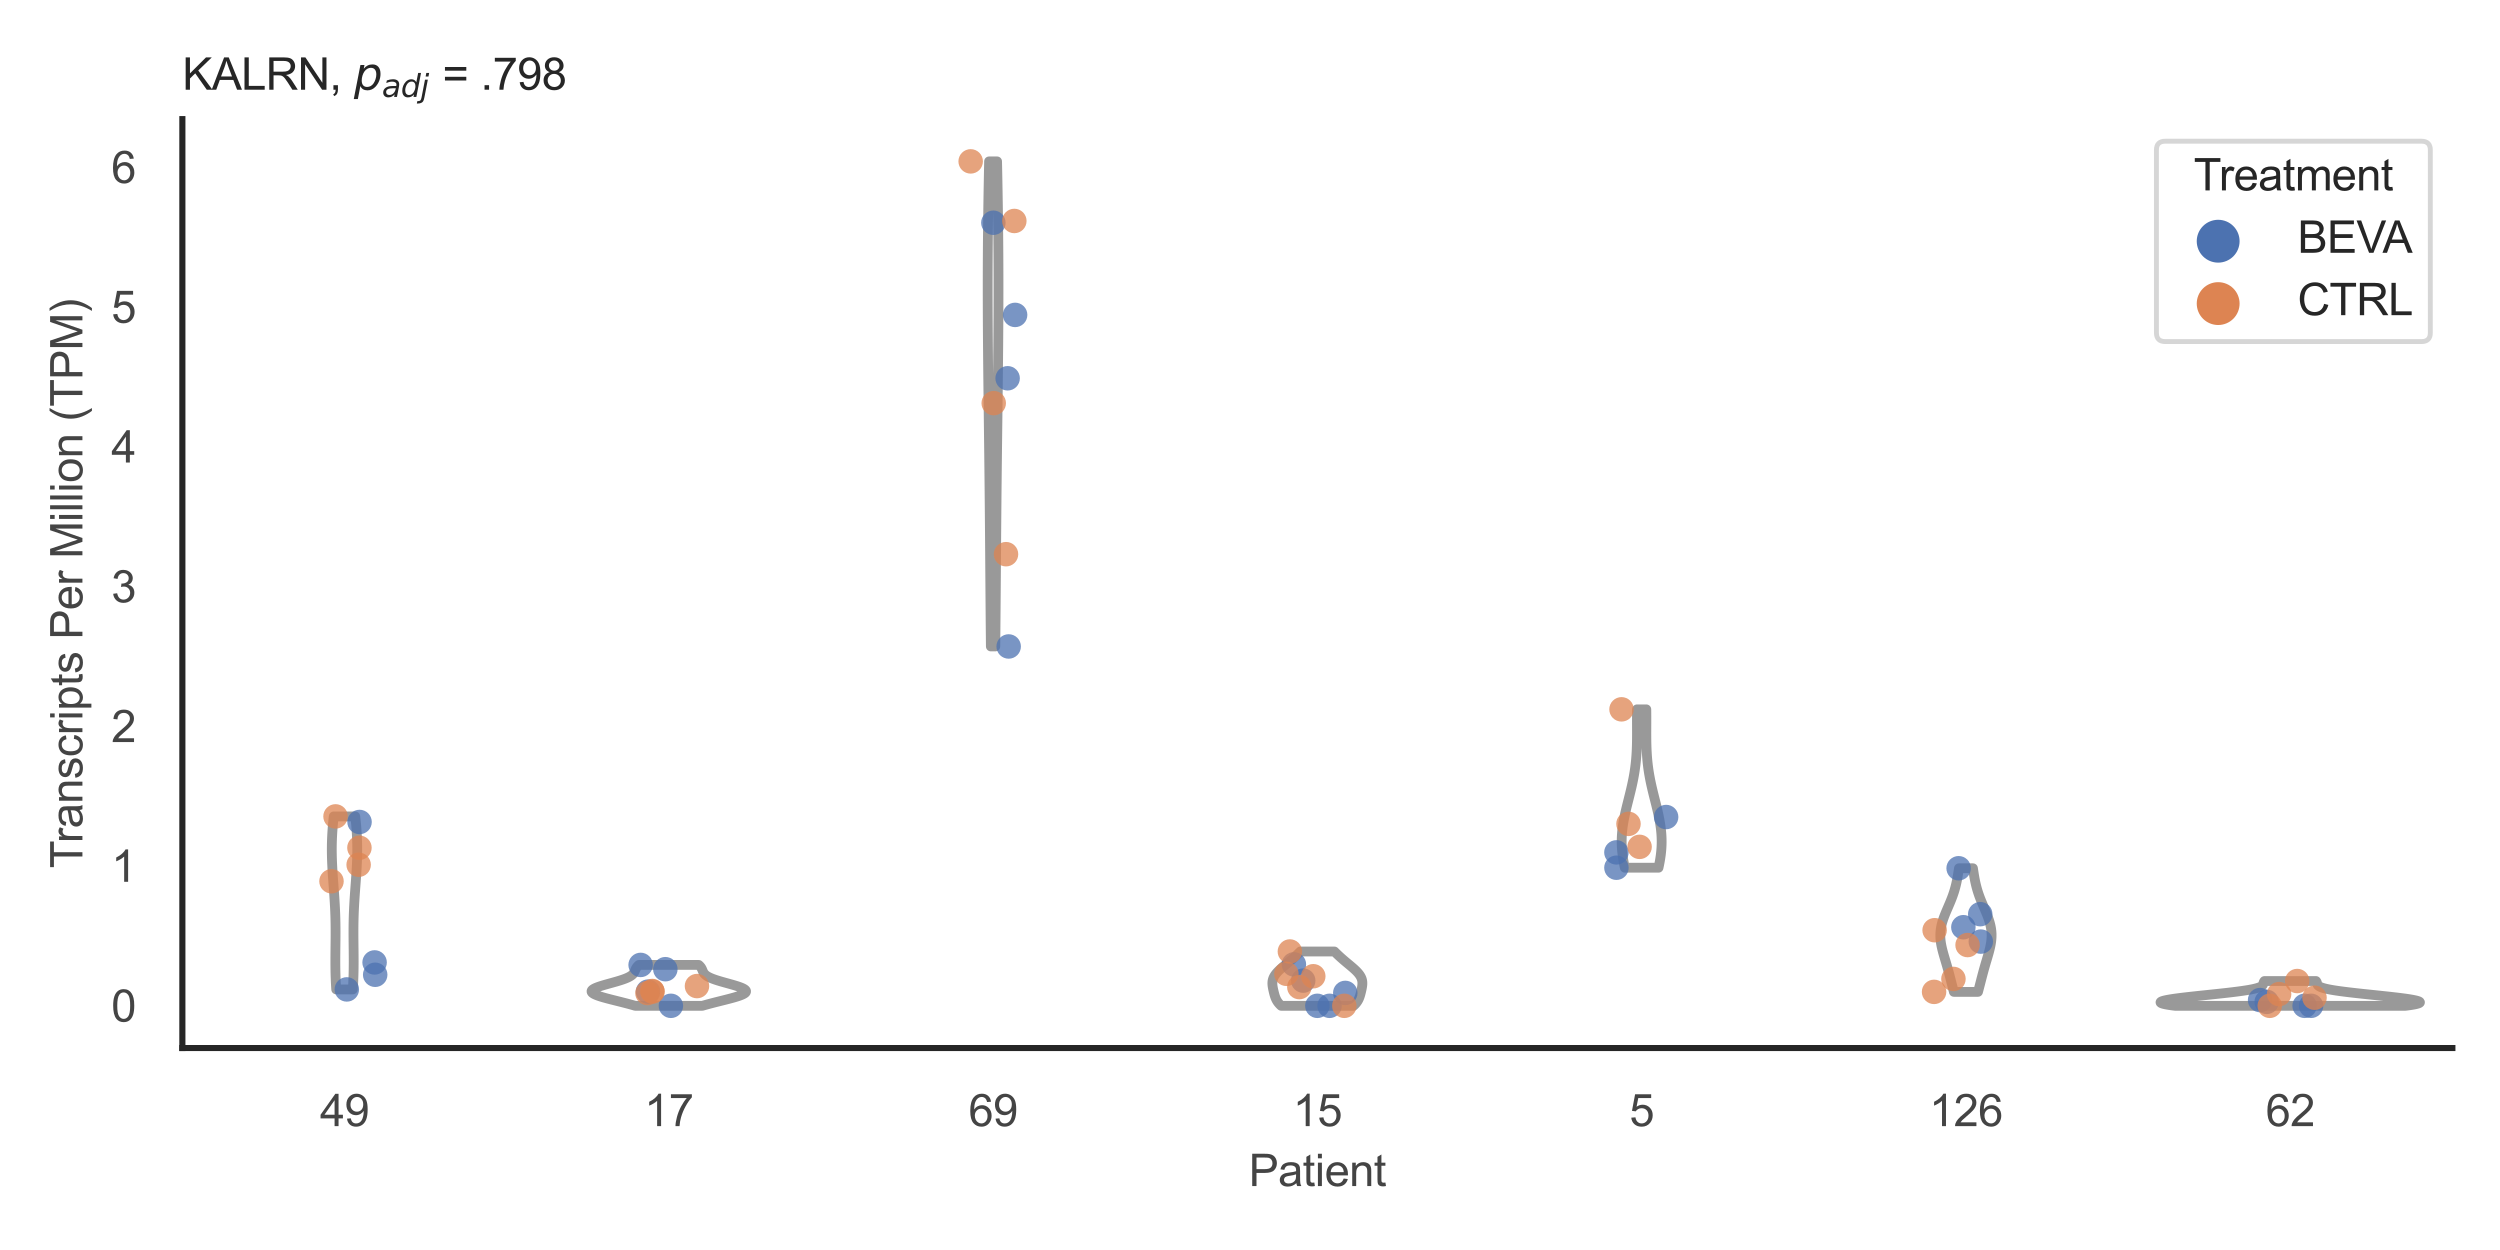 <?xml version="1.0" encoding="utf-8" standalone="no"?>
<!DOCTYPE svg PUBLIC "-//W3C//DTD SVG 1.1//EN"
  "http://www.w3.org/Graphics/SVG/1.1/DTD/svg11.dtd">
<svg xmlns:xlink="http://www.w3.org/1999/xlink" width="510.236pt" height="255.118pt" viewBox="0 0 510.236 255.118" xmlns="http://www.w3.org/2000/svg" version="1.1">
 <defs>
  <style type="text/css">*{stroke-linejoin: round; stroke-linecap: butt}</style>
 </defs>
 <g id="figure_1">
  <g id="patch_1">
   <path d="M 0 255.118 
L 510.236 255.118 
L 510.236 0 
L 0 0 
z
" style="fill: #ffffff"/>
  </g>
  <g id="axes_1">
   <g id="patch_2">
    <path d="M 37.22 213.898 
L 500.516 213.898 
L 500.516 24.32 
L 37.22 24.32 
z
" style="fill: #ffffff"/>
   </g>
   <g id="matplotlib.axis_1">
    <g id="xtick_1">
     <g id="text_1">
      <!-- 49 -->
      <g style="fill: #444444" transform="translate(65.308 229.84)scale(0.09 -0.09)">
       <defs>
        <path id="ArialMT-34" d="M 2069 0 
L 2069 1097 
L 81 1097 
L 81 1613 
L 2172 4581 
L 2631 4581 
L 2631 1613 
L 3250 1613 
L 3250 1097 
L 2631 1097 
L 2631 0 
L 2069 0 
z
M 2069 1613 
L 2069 3678 
L 634 1613 
L 2069 1613 
z
" transform="scale(0.016)"/>
        <path id="ArialMT-39" d="M 350 1059 
L 891 1109 
Q 959 728 1153 556 
Q 1347 384 1650 384 
Q 1909 384 2104 503 
Q 2300 622 2425 820 
Q 2550 1019 2634 1356 
Q 2719 1694 2719 2044 
Q 2719 2081 2716 2156 
Q 2547 1888 2255 1720 
Q 1963 1553 1622 1553 
Q 1053 1553 659 1965 
Q 266 2378 266 3053 
Q 266 3750 677 4175 
Q 1088 4600 1706 4600 
Q 2153 4600 2523 4359 
Q 2894 4119 3086 3673 
Q 3278 3228 3278 2384 
Q 3278 1506 3087 986 
Q 2897 466 2520 194 
Q 2144 -78 1638 -78 
Q 1100 -78 759 220 
Q 419 519 350 1059 
z
M 2653 3081 
Q 2653 3566 2395 3850 
Q 2138 4134 1775 4134 
Q 1400 4134 1122 3828 
Q 844 3522 844 3034 
Q 844 2597 1108 2323 
Q 1372 2050 1759 2050 
Q 2150 2050 2401 2323 
Q 2653 2597 2653 3081 
z
" transform="scale(0.016)"/>
       </defs>
       <use xlink:href="#ArialMT-34"/>
       <use xlink:href="#ArialMT-39" x="55.615"/>
      </g>
     </g>
    </g>
    <g id="xtick_2">
     <g id="text_2">
      <!-- 17 -->
      <g style="fill: #444444" transform="translate(131.493 229.84)scale(0.09 -0.09)">
       <defs>
        <path id="ArialMT-31" d="M 2384 0 
L 1822 0 
L 1822 3584 
Q 1619 3391 1289 3197 
Q 959 3003 697 2906 
L 697 3450 
Q 1169 3672 1522 3987 
Q 1875 4303 2022 4600 
L 2384 4600 
L 2384 0 
z
" transform="scale(0.016)"/>
        <path id="ArialMT-37" d="M 303 3981 
L 303 4522 
L 3269 4522 
L 3269 4084 
Q 2831 3619 2401 2847 
Q 1972 2075 1738 1259 
Q 1569 684 1522 0 
L 944 0 
Q 953 541 1156 1306 
Q 1359 2072 1739 2783 
Q 2119 3494 2547 3981 
L 303 3981 
z
" transform="scale(0.016)"/>
       </defs>
       <use xlink:href="#ArialMT-31"/>
       <use xlink:href="#ArialMT-37" x="55.615"/>
      </g>
     </g>
    </g>
    <g id="xtick_3">
     <g id="text_3">
      <!-- 69 -->
      <g style="fill: #444444" transform="translate(197.678 229.84)scale(0.09 -0.09)">
       <defs>
        <path id="ArialMT-36" d="M 3184 3459 
L 2625 3416 
Q 2550 3747 2413 3897 
Q 2184 4138 1850 4138 
Q 1581 4138 1378 3988 
Q 1113 3794 959 3422 
Q 806 3050 800 2363 
Q 1003 2672 1297 2822 
Q 1591 2972 1913 2972 
Q 2475 2972 2870 2558 
Q 3266 2144 3266 1488 
Q 3266 1056 3080 686 
Q 2894 316 2569 119 
Q 2244 -78 1831 -78 
Q 1128 -78 684 439 
Q 241 956 241 2144 
Q 241 3472 731 4075 
Q 1159 4600 1884 4600 
Q 2425 4600 2770 4297 
Q 3116 3994 3184 3459 
z
M 888 1484 
Q 888 1194 1011 928 
Q 1134 663 1356 523 
Q 1578 384 1822 384 
Q 2178 384 2434 671 
Q 2691 959 2691 1453 
Q 2691 1928 2437 2201 
Q 2184 2475 1800 2475 
Q 1419 2475 1153 2201 
Q 888 1928 888 1484 
z
" transform="scale(0.016)"/>
       </defs>
       <use xlink:href="#ArialMT-36"/>
       <use xlink:href="#ArialMT-39" x="55.615"/>
      </g>
     </g>
    </g>
    <g id="xtick_4">
     <g id="text_4">
      <!-- 15 -->
      <g style="fill: #444444" transform="translate(263.863 229.84)scale(0.09 -0.09)">
       <defs>
        <path id="ArialMT-35" d="M 266 1200 
L 856 1250 
Q 922 819 1161 601 
Q 1400 384 1738 384 
Q 2144 384 2425 690 
Q 2706 997 2706 1503 
Q 2706 1984 2436 2262 
Q 2166 2541 1728 2541 
Q 1456 2541 1237 2417 
Q 1019 2294 894 2097 
L 366 2166 
L 809 4519 
L 3088 4519 
L 3088 3981 
L 1259 3981 
L 1013 2750 
Q 1425 3038 1878 3038 
Q 2478 3038 2890 2622 
Q 3303 2206 3303 1553 
Q 3303 931 2941 478 
Q 2500 -78 1738 -78 
Q 1113 -78 717 272 
Q 322 622 266 1200 
z
" transform="scale(0.016)"/>
       </defs>
       <use xlink:href="#ArialMT-31"/>
       <use xlink:href="#ArialMT-35" x="55.615"/>
      </g>
     </g>
    </g>
    <g id="xtick_5">
     <g id="text_5">
      <!-- 5 -->
      <g style="fill: #444444" transform="translate(332.551 229.84)scale(0.09 -0.09)">
       <use xlink:href="#ArialMT-35"/>
      </g>
     </g>
    </g>
    <g id="xtick_6">
     <g id="text_6">
      <!-- 126 -->
      <g style="fill: #444444" transform="translate(393.731 229.84)scale(0.09 -0.09)">
       <defs>
        <path id="ArialMT-32" d="M 3222 541 
L 3222 0 
L 194 0 
Q 188 203 259 391 
Q 375 700 629 1000 
Q 884 1300 1366 1694 
Q 2113 2306 2375 2664 
Q 2638 3022 2638 3341 
Q 2638 3675 2398 3904 
Q 2159 4134 1775 4134 
Q 1369 4134 1125 3890 
Q 881 3647 878 3216 
L 300 3275 
Q 359 3922 746 4261 
Q 1134 4600 1788 4600 
Q 2447 4600 2831 4234 
Q 3216 3869 3216 3328 
Q 3216 3053 3103 2787 
Q 2991 2522 2730 2228 
Q 2469 1934 1863 1422 
Q 1356 997 1212 845 
Q 1069 694 975 541 
L 3222 541 
z
" transform="scale(0.016)"/>
       </defs>
       <use xlink:href="#ArialMT-31"/>
       <use xlink:href="#ArialMT-32" x="55.615"/>
       <use xlink:href="#ArialMT-36" x="111.23"/>
      </g>
     </g>
    </g>
    <g id="xtick_7">
     <g id="text_7">
      <!-- 62 -->
      <g style="fill: #444444" transform="translate(462.419 229.84)scale(0.09 -0.09)">
       <use xlink:href="#ArialMT-36"/>
       <use xlink:href="#ArialMT-32" x="55.615"/>
      </g>
     </g>
    </g>
    <g id="text_8">
     <!-- Patient -->
     <g style="fill: #444444" transform="translate(254.859 242.071)scale(0.09 -0.09)">
      <defs>
       <path id="ArialMT-50" d="M 494 0 
L 494 4581 
L 2222 4581 
Q 2678 4581 2919 4538 
Q 3256 4481 3484 4323 
Q 3713 4166 3852 3881 
Q 3991 3597 3991 3256 
Q 3991 2672 3619 2267 
Q 3247 1863 2275 1863 
L 1100 1863 
L 1100 0 
L 494 0 
z
M 1100 2403 
L 2284 2403 
Q 2872 2403 3119 2622 
Q 3366 2841 3366 3238 
Q 3366 3525 3220 3729 
Q 3075 3934 2838 4000 
Q 2684 4041 2272 4041 
L 1100 4041 
L 1100 2403 
z
" transform="scale(0.016)"/>
       <path id="ArialMT-61" d="M 2588 409 
Q 2275 144 1986 34 
Q 1697 -75 1366 -75 
Q 819 -75 525 192 
Q 231 459 231 875 
Q 231 1119 342 1320 
Q 453 1522 633 1644 
Q 813 1766 1038 1828 
Q 1203 1872 1538 1913 
Q 2219 1994 2541 2106 
Q 2544 2222 2544 2253 
Q 2544 2597 2384 2738 
Q 2169 2928 1744 2928 
Q 1347 2928 1158 2789 
Q 969 2650 878 2297 
L 328 2372 
Q 403 2725 575 2942 
Q 747 3159 1072 3276 
Q 1397 3394 1825 3394 
Q 2250 3394 2515 3294 
Q 2781 3194 2906 3042 
Q 3031 2891 3081 2659 
Q 3109 2516 3109 2141 
L 3109 1391 
Q 3109 606 3145 398 
Q 3181 191 3288 0 
L 2700 0 
Q 2613 175 2588 409 
z
M 2541 1666 
Q 2234 1541 1622 1453 
Q 1275 1403 1131 1340 
Q 988 1278 909 1158 
Q 831 1038 831 891 
Q 831 666 1001 516 
Q 1172 366 1500 366 
Q 1825 366 2078 508 
Q 2331 650 2450 897 
Q 2541 1088 2541 1459 
L 2541 1666 
z
" transform="scale(0.016)"/>
       <path id="ArialMT-74" d="M 1650 503 
L 1731 6 
Q 1494 -44 1306 -44 
Q 1000 -44 831 53 
Q 663 150 594 308 
Q 525 466 525 972 
L 525 2881 
L 113 2881 
L 113 3319 
L 525 3319 
L 525 4141 
L 1084 4478 
L 1084 3319 
L 1650 3319 
L 1650 2881 
L 1084 2881 
L 1084 941 
Q 1084 700 1114 631 
Q 1144 563 1211 522 
Q 1278 481 1403 481 
Q 1497 481 1650 503 
z
" transform="scale(0.016)"/>
       <path id="ArialMT-69" d="M 425 3934 
L 425 4581 
L 988 4581 
L 988 3934 
L 425 3934 
z
M 425 0 
L 425 3319 
L 988 3319 
L 988 0 
L 425 0 
z
" transform="scale(0.016)"/>
       <path id="ArialMT-65" d="M 2694 1069 
L 3275 997 
Q 3138 488 2766 206 
Q 2394 -75 1816 -75 
Q 1088 -75 661 373 
Q 234 822 234 1631 
Q 234 2469 665 2931 
Q 1097 3394 1784 3394 
Q 2450 3394 2872 2941 
Q 3294 2488 3294 1666 
Q 3294 1616 3291 1516 
L 816 1516 
Q 847 969 1125 678 
Q 1403 388 1819 388 
Q 2128 388 2347 550 
Q 2566 713 2694 1069 
z
M 847 1978 
L 2700 1978 
Q 2663 2397 2488 2606 
Q 2219 2931 1791 2931 
Q 1403 2931 1139 2672 
Q 875 2413 847 1978 
z
" transform="scale(0.016)"/>
       <path id="ArialMT-6e" d="M 422 0 
L 422 3319 
L 928 3319 
L 928 2847 
Q 1294 3394 1984 3394 
Q 2284 3394 2536 3286 
Q 2788 3178 2913 3003 
Q 3038 2828 3088 2588 
Q 3119 2431 3119 2041 
L 3119 0 
L 2556 0 
L 2556 2019 
Q 2556 2363 2490 2533 
Q 2425 2703 2258 2804 
Q 2091 2906 1866 2906 
Q 1506 2906 1245 2678 
Q 984 2450 984 1813 
L 984 0 
L 422 0 
z
" transform="scale(0.016)"/>
      </defs>
      <use xlink:href="#ArialMT-50"/>
      <use xlink:href="#ArialMT-61" x="66.699"/>
      <use xlink:href="#ArialMT-74" x="122.314"/>
      <use xlink:href="#ArialMT-69" x="150.098"/>
      <use xlink:href="#ArialMT-65" x="172.314"/>
      <use xlink:href="#ArialMT-6e" x="227.93"/>
      <use xlink:href="#ArialMT-74" x="283.545"/>
     </g>
    </g>
   </g>
   <g id="matplotlib.axis_2">
    <g id="ytick_1">
     <g id="text_9">
      <!-- 0 -->
      <g style="fill: #444444" transform="translate(22.715 208.502)scale(0.09 -0.09)">
       <defs>
        <path id="ArialMT-30" d="M 266 2259 
Q 266 3072 433 3567 
Q 600 4063 929 4331 
Q 1259 4600 1759 4600 
Q 2128 4600 2406 4451 
Q 2684 4303 2865 4023 
Q 3047 3744 3150 3342 
Q 3253 2941 3253 2259 
Q 3253 1453 3087 958 
Q 2922 463 2592 192 
Q 2263 -78 1759 -78 
Q 1097 -78 719 397 
Q 266 969 266 2259 
z
M 844 2259 
Q 844 1131 1108 757 
Q 1372 384 1759 384 
Q 2147 384 2411 759 
Q 2675 1134 2675 2259 
Q 2675 3391 2411 3762 
Q 2147 4134 1753 4134 
Q 1366 4134 1134 3806 
Q 844 3388 844 2259 
z
" transform="scale(0.016)"/>
       </defs>
       <use xlink:href="#ArialMT-30"/>
      </g>
     </g>
    </g>
    <g id="ytick_2">
     <g id="text_10">
      <!-- 1 -->
      <g style="fill: #444444" transform="translate(22.715 179.977)scale(0.09 -0.09)">
       <use xlink:href="#ArialMT-31"/>
      </g>
     </g>
    </g>
    <g id="ytick_3">
     <g id="text_11">
      <!-- 2 -->
      <g style="fill: #444444" transform="translate(22.715 151.453)scale(0.09 -0.09)">
       <use xlink:href="#ArialMT-32"/>
      </g>
     </g>
    </g>
    <g id="ytick_4">
     <g id="text_12">
      <!-- 3 -->
      <g style="fill: #444444" transform="translate(22.715 122.928)scale(0.09 -0.09)">
       <defs>
        <path id="ArialMT-33" d="M 269 1209 
L 831 1284 
Q 928 806 1161 595 
Q 1394 384 1728 384 
Q 2125 384 2398 659 
Q 2672 934 2672 1341 
Q 2672 1728 2419 1979 
Q 2166 2231 1775 2231 
Q 1616 2231 1378 2169 
L 1441 2663 
Q 1497 2656 1531 2656 
Q 1891 2656 2178 2843 
Q 2466 3031 2466 3422 
Q 2466 3731 2256 3934 
Q 2047 4138 1716 4138 
Q 1388 4138 1169 3931 
Q 950 3725 888 3313 
L 325 3413 
Q 428 3978 793 4289 
Q 1159 4600 1703 4600 
Q 2078 4600 2393 4439 
Q 2709 4278 2876 4000 
Q 3044 3722 3044 3409 
Q 3044 3113 2884 2869 
Q 2725 2625 2413 2481 
Q 2819 2388 3044 2092 
Q 3269 1797 3269 1353 
Q 3269 753 2831 336 
Q 2394 -81 1725 -81 
Q 1122 -81 723 278 
Q 325 638 269 1209 
z
" transform="scale(0.016)"/>
       </defs>
       <use xlink:href="#ArialMT-33"/>
      </g>
     </g>
    </g>
    <g id="ytick_5">
     <g id="text_13">
      <!-- 4 -->
      <g style="fill: #444444" transform="translate(22.715 94.403)scale(0.09 -0.09)">
       <use xlink:href="#ArialMT-34"/>
      </g>
     </g>
    </g>
    <g id="ytick_6">
     <g id="text_14">
      <!-- 5 -->
      <g style="fill: #444444" transform="translate(22.715 65.878)scale(0.09 -0.09)">
       <use xlink:href="#ArialMT-35"/>
      </g>
     </g>
    </g>
    <g id="ytick_7">
     <g id="text_15">
      <!-- 6 -->
      <g style="fill: #444444" transform="translate(22.715 37.354)scale(0.09 -0.09)">
       <use xlink:href="#ArialMT-36"/>
      </g>
     </g>
    </g>
    <g id="text_16">
     <!-- Transcripts Per Million (TPM) -->
     <g style="fill: #444444" transform="translate(16.821 177.194)rotate(-90)scale(0.09 -0.09)">
      <defs>
       <path id="ArialMT-54" d="M 1659 0 
L 1659 4041 
L 150 4041 
L 150 4581 
L 3781 4581 
L 3781 4041 
L 2266 4041 
L 2266 0 
L 1659 0 
z
" transform="scale(0.016)"/>
       <path id="ArialMT-72" d="M 416 0 
L 416 3319 
L 922 3319 
L 922 2816 
Q 1116 3169 1280 3281 
Q 1444 3394 1641 3394 
Q 1925 3394 2219 3213 
L 2025 2691 
Q 1819 2813 1613 2813 
Q 1428 2813 1281 2702 
Q 1134 2591 1072 2394 
Q 978 2094 978 1738 
L 978 0 
L 416 0 
z
" transform="scale(0.016)"/>
       <path id="ArialMT-73" d="M 197 991 
L 753 1078 
Q 800 744 1014 566 
Q 1228 388 1613 388 
Q 2000 388 2187 545 
Q 2375 703 2375 916 
Q 2375 1106 2209 1216 
Q 2094 1291 1634 1406 
Q 1016 1563 777 1677 
Q 538 1791 414 1992 
Q 291 2194 291 2438 
Q 291 2659 392 2848 
Q 494 3038 669 3163 
Q 800 3259 1026 3326 
Q 1253 3394 1513 3394 
Q 1903 3394 2198 3281 
Q 2494 3169 2634 2976 
Q 2775 2784 2828 2463 
L 2278 2388 
Q 2241 2644 2061 2787 
Q 1881 2931 1553 2931 
Q 1166 2931 1000 2803 
Q 834 2675 834 2503 
Q 834 2394 903 2306 
Q 972 2216 1119 2156 
Q 1203 2125 1616 2013 
Q 2213 1853 2448 1751 
Q 2684 1650 2818 1456 
Q 2953 1263 2953 975 
Q 2953 694 2789 445 
Q 2625 197 2315 61 
Q 2006 -75 1616 -75 
Q 969 -75 630 194 
Q 291 463 197 991 
z
" transform="scale(0.016)"/>
       <path id="ArialMT-63" d="M 2588 1216 
L 3141 1144 
Q 3050 572 2676 248 
Q 2303 -75 1759 -75 
Q 1078 -75 664 370 
Q 250 816 250 1647 
Q 250 2184 428 2587 
Q 606 2991 970 3192 
Q 1334 3394 1763 3394 
Q 2303 3394 2647 3120 
Q 2991 2847 3088 2344 
L 2541 2259 
Q 2463 2594 2264 2762 
Q 2066 2931 1784 2931 
Q 1359 2931 1093 2626 
Q 828 2322 828 1663 
Q 828 994 1084 691 
Q 1341 388 1753 388 
Q 2084 388 2306 591 
Q 2528 794 2588 1216 
z
" transform="scale(0.016)"/>
       <path id="ArialMT-70" d="M 422 -1272 
L 422 3319 
L 934 3319 
L 934 2888 
Q 1116 3141 1344 3267 
Q 1572 3394 1897 3394 
Q 2322 3394 2647 3175 
Q 2972 2956 3137 2557 
Q 3303 2159 3303 1684 
Q 3303 1175 3120 767 
Q 2938 359 2589 142 
Q 2241 -75 1856 -75 
Q 1575 -75 1351 44 
Q 1128 163 984 344 
L 984 -1272 
L 422 -1272 
z
M 931 1641 
Q 931 1000 1190 694 
Q 1450 388 1819 388 
Q 2194 388 2461 705 
Q 2728 1022 2728 1688 
Q 2728 2322 2467 2637 
Q 2206 2953 1844 2953 
Q 1484 2953 1207 2617 
Q 931 2281 931 1641 
z
" transform="scale(0.016)"/>
       <path id="ArialMT-20" transform="scale(0.016)"/>
       <path id="ArialMT-4d" d="M 475 0 
L 475 4581 
L 1388 4581 
L 2472 1338 
Q 2622 884 2691 659 
Q 2769 909 2934 1394 
L 4031 4581 
L 4847 4581 
L 4847 0 
L 4263 0 
L 4263 3834 
L 2931 0 
L 2384 0 
L 1059 3900 
L 1059 0 
L 475 0 
z
" transform="scale(0.016)"/>
       <path id="ArialMT-6c" d="M 409 0 
L 409 4581 
L 972 4581 
L 972 0 
L 409 0 
z
" transform="scale(0.016)"/>
       <path id="ArialMT-6f" d="M 213 1659 
Q 213 2581 725 3025 
Q 1153 3394 1769 3394 
Q 2453 3394 2887 2945 
Q 3322 2497 3322 1706 
Q 3322 1066 3130 698 
Q 2938 331 2570 128 
Q 2203 -75 1769 -75 
Q 1072 -75 642 372 
Q 213 819 213 1659 
z
M 791 1659 
Q 791 1022 1069 705 
Q 1347 388 1769 388 
Q 2188 388 2466 706 
Q 2744 1025 2744 1678 
Q 2744 2294 2464 2611 
Q 2184 2928 1769 2928 
Q 1347 2928 1069 2612 
Q 791 2297 791 1659 
z
" transform="scale(0.016)"/>
       <path id="ArialMT-28" d="M 1497 -1347 
Q 1031 -759 709 28 
Q 388 816 388 1659 
Q 388 2403 628 3084 
Q 909 3875 1497 4659 
L 1900 4659 
Q 1522 4009 1400 3731 
Q 1209 3300 1100 2831 
Q 966 2247 966 1656 
Q 966 153 1900 -1347 
L 1497 -1347 
z
" transform="scale(0.016)"/>
       <path id="ArialMT-29" d="M 791 -1347 
L 388 -1347 
Q 1322 153 1322 1656 
Q 1322 2244 1188 2822 
Q 1081 3291 891 3722 
Q 769 4003 388 4659 
L 791 4659 
Q 1378 3875 1659 3084 
Q 1900 2403 1900 1659 
Q 1900 816 1576 28 
Q 1253 -759 791 -1347 
z
" transform="scale(0.016)"/>
      </defs>
      <use xlink:href="#ArialMT-54"/>
      <use xlink:href="#ArialMT-72" x="57.334"/>
      <use xlink:href="#ArialMT-61" x="90.635"/>
      <use xlink:href="#ArialMT-6e" x="146.25"/>
      <use xlink:href="#ArialMT-73" x="201.865"/>
      <use xlink:href="#ArialMT-63" x="251.865"/>
      <use xlink:href="#ArialMT-72" x="301.865"/>
      <use xlink:href="#ArialMT-69" x="335.166"/>
      <use xlink:href="#ArialMT-70" x="357.383"/>
      <use xlink:href="#ArialMT-74" x="412.998"/>
      <use xlink:href="#ArialMT-73" x="440.781"/>
      <use xlink:href="#ArialMT-20" x="490.781"/>
      <use xlink:href="#ArialMT-50" x="518.564"/>
      <use xlink:href="#ArialMT-65" x="585.264"/>
      <use xlink:href="#ArialMT-72" x="640.879"/>
      <use xlink:href="#ArialMT-20" x="674.18"/>
      <use xlink:href="#ArialMT-4d" x="701.963"/>
      <use xlink:href="#ArialMT-69" x="785.264"/>
      <use xlink:href="#ArialMT-6c" x="807.48"/>
      <use xlink:href="#ArialMT-6c" x="829.697"/>
      <use xlink:href="#ArialMT-69" x="851.914"/>
      <use xlink:href="#ArialMT-6f" x="874.131"/>
      <use xlink:href="#ArialMT-6e" x="929.746"/>
      <use xlink:href="#ArialMT-20" x="985.361"/>
      <use xlink:href="#ArialMT-28" x="1013.145"/>
      <use xlink:href="#ArialMT-54" x="1046.445"/>
      <use xlink:href="#ArialMT-50" x="1107.529"/>
      <use xlink:href="#ArialMT-4d" x="1174.229"/>
      <use xlink:href="#ArialMT-29" x="1257.529"/>
     </g>
    </g>
   </g>
   <g id="PolyCollection_1">
    <defs>
     <path id="m32511651cb" d="M 72.008 -53.185 
L 68.617 -53.185 
L 68.594 -53.542 
L 68.573 -53.899 
L 68.554 -54.255 
L 68.536 -54.612 
L 68.52 -54.969 
L 68.506 -55.325 
L 68.493 -55.682 
L 68.481 -56.039 
L 68.472 -56.395 
L 68.463 -56.752 
L 68.457 -57.109 
L 68.451 -57.465 
L 68.447 -57.822 
L 68.444 -58.178 
L 68.442 -58.535 
L 68.442 -58.892 
L 68.442 -59.248 
L 68.443 -59.605 
L 68.445 -59.962 
L 68.448 -60.318 
L 68.451 -60.675 
L 68.454 -61.032 
L 68.458 -61.388 
L 68.462 -61.745 
L 68.466 -62.102 
L 68.47 -62.458 
L 68.474 -62.815 
L 68.478 -63.172 
L 68.481 -63.528 
L 68.483 -63.885 
L 68.485 -64.242 
L 68.486 -64.598 
L 68.486 -64.955 
L 68.485 -65.312 
L 68.483 -65.668 
L 68.48 -66.025 
L 68.476 -66.382 
L 68.471 -66.738 
L 68.464 -67.095 
L 68.457 -67.452 
L 68.447 -67.808 
L 68.437 -68.165 
L 68.425 -68.522 
L 68.411 -68.878 
L 68.397 -69.235 
L 68.381 -69.592 
L 68.364 -69.948 
L 68.345 -70.305 
L 68.326 -70.662 
L 68.305 -71.018 
L 68.283 -71.375 
L 68.261 -71.732 
L 68.237 -72.088 
L 68.213 -72.445 
L 68.188 -72.802 
L 68.162 -73.158 
L 68.136 -73.515 
L 68.11 -73.872 
L 68.084 -74.228 
L 68.057 -74.585 
L 68.031 -74.942 
L 68.005 -75.298 
L 67.979 -75.655 
L 67.954 -76.012 
L 67.929 -76.368 
L 67.905 -76.725 
L 67.882 -77.082 
L 67.86 -77.438 
L 67.839 -77.795 
L 67.82 -78.152 
L 67.802 -78.508 
L 67.785 -78.865 
L 67.77 -79.222 
L 67.756 -79.578 
L 67.745 -79.935 
L 67.735 -80.292 
L 67.728 -80.648 
L 67.722 -81.005 
L 67.718 -81.362 
L 67.717 -81.718 
L 67.718 -82.075 
L 67.721 -82.432 
L 67.726 -82.788 
L 67.734 -83.145 
L 67.744 -83.502 
L 67.757 -83.858 
L 67.771 -84.215 
L 67.788 -84.572 
L 67.808 -84.928 
L 67.829 -85.285 
L 67.853 -85.642 
L 67.879 -85.998 
L 67.907 -86.355 
L 67.937 -86.712 
L 67.969 -87.068 
L 68.003 -87.425 
L 68.039 -87.782 
L 68.077 -88.138 
L 68.116 -88.495 
L 72.509 -88.495 
L 72.509 -88.495 
L 72.548 -88.138 
L 72.586 -87.782 
L 72.622 -87.425 
L 72.656 -87.068 
L 72.688 -86.712 
L 72.718 -86.355 
L 72.746 -85.998 
L 72.772 -85.642 
L 72.796 -85.285 
L 72.818 -84.928 
L 72.837 -84.572 
L 72.854 -84.215 
L 72.869 -83.858 
L 72.881 -83.502 
L 72.891 -83.145 
L 72.899 -82.788 
L 72.904 -82.432 
L 72.907 -82.075 
L 72.908 -81.718 
L 72.907 -81.362 
L 72.903 -81.005 
L 72.898 -80.648 
L 72.89 -80.292 
L 72.88 -79.935 
L 72.869 -79.578 
L 72.855 -79.222 
L 72.84 -78.865 
L 72.824 -78.508 
L 72.805 -78.152 
L 72.786 -77.795 
L 72.765 -77.438 
L 72.743 -77.082 
L 72.72 -76.725 
L 72.696 -76.368 
L 72.671 -76.012 
L 72.646 -75.655 
L 72.62 -75.298 
L 72.594 -74.942 
L 72.568 -74.585 
L 72.541 -74.228 
L 72.515 -73.872 
L 72.489 -73.515 
L 72.463 -73.158 
L 72.437 -72.802 
L 72.413 -72.445 
L 72.388 -72.088 
L 72.365 -71.732 
L 72.342 -71.375 
L 72.32 -71.018 
L 72.3 -70.662 
L 72.28 -70.305 
L 72.261 -69.948 
L 72.244 -69.592 
L 72.228 -69.235 
L 72.214 -68.878 
L 72.2 -68.522 
L 72.188 -68.165 
L 72.178 -67.808 
L 72.169 -67.452 
L 72.161 -67.095 
L 72.154 -66.738 
L 72.149 -66.382 
L 72.145 -66.025 
L 72.142 -65.668 
L 72.14 -65.312 
L 72.139 -64.955 
L 72.139 -64.598 
L 72.14 -64.242 
L 72.142 -63.885 
L 72.145 -63.528 
L 72.148 -63.172 
L 72.151 -62.815 
L 72.155 -62.458 
L 72.159 -62.102 
L 72.163 -61.745 
L 72.167 -61.388 
L 72.171 -61.032 
L 72.174 -60.675 
L 72.177 -60.318 
L 72.18 -59.962 
L 72.182 -59.605 
L 72.183 -59.248 
L 72.184 -58.892 
L 72.183 -58.535 
L 72.181 -58.178 
L 72.178 -57.822 
L 72.174 -57.465 
L 72.169 -57.109 
L 72.162 -56.752 
L 72.154 -56.395 
L 72.144 -56.039 
L 72.132 -55.682 
L 72.119 -55.325 
L 72.105 -54.969 
L 72.089 -54.612 
L 72.071 -54.255 
L 72.052 -53.899 
L 72.031 -53.542 
L 72.008 -53.185 
z
" style="stroke: #999999; stroke-width: 2"/>
    </defs>
    <g clip-path="url(#pa191b7d5f8)">
     <use xlink:href="#m32511651cb" x="0" y="255.118" style="fill: #ffffff; stroke: #999999; stroke-width: 2"/>
    </g>
   </g>
   <g id="PolyCollection_2">
    <defs>
     <path id="med800a52bf" d="M 143.347 -49.837 
L 129.648 -49.837 
L 129.359 -49.921 
L 129.063 -50.006 
L 128.761 -50.09 
L 128.453 -50.174 
L 128.139 -50.259 
L 127.819 -50.343 
L 127.495 -50.427 
L 127.166 -50.511 
L 126.834 -50.596 
L 126.5 -50.68 
L 126.163 -50.764 
L 125.826 -50.849 
L 125.489 -50.933 
L 125.153 -51.017 
L 124.82 -51.102 
L 124.491 -51.186 
L 124.166 -51.27 
L 123.848 -51.354 
L 123.537 -51.439 
L 123.236 -51.523 
L 122.946 -51.607 
L 122.667 -51.692 
L 122.402 -51.776 
L 122.152 -51.86 
L 121.919 -51.944 
L 121.703 -52.029 
L 121.506 -52.113 
L 121.329 -52.197 
L 121.173 -52.282 
L 121.039 -52.366 
L 120.928 -52.45 
L 120.841 -52.534 
L 120.778 -52.619 
L 120.74 -52.703 
L 120.727 -52.787 
L 120.739 -52.872 
L 120.775 -52.956 
L 120.837 -53.04 
L 120.922 -53.124 
L 121.031 -53.209 
L 121.163 -53.293 
L 121.317 -53.377 
L 121.492 -53.462 
L 121.687 -53.546 
L 121.9 -53.63 
L 122.13 -53.714 
L 122.375 -53.799 
L 122.634 -53.883 
L 122.905 -53.967 
L 123.186 -54.052 
L 123.475 -54.136 
L 123.771 -54.22 
L 124.071 -54.304 
L 124.375 -54.389 
L 124.679 -54.473 
L 124.983 -54.557 
L 125.284 -54.642 
L 125.581 -54.726 
L 125.873 -54.81 
L 126.158 -54.895 
L 126.434 -54.979 
L 126.701 -55.063 
L 126.957 -55.147 
L 127.202 -55.232 
L 127.434 -55.316 
L 127.654 -55.4 
L 127.861 -55.485 
L 128.054 -55.569 
L 128.233 -55.653 
L 128.399 -55.737 
L 128.551 -55.822 
L 128.69 -55.906 
L 128.815 -55.99 
L 128.929 -56.075 
L 129.03 -56.159 
L 129.121 -56.243 
L 129.201 -56.327 
L 129.272 -56.412 
L 129.335 -56.496 
L 129.39 -56.58 
L 129.439 -56.665 
L 129.483 -56.749 
L 129.523 -56.833 
L 129.56 -56.917 
L 129.596 -57.002 
L 129.63 -57.086 
L 129.664 -57.17 
L 129.7 -57.255 
L 129.738 -57.339 
L 129.779 -57.423 
L 129.824 -57.507 
L 129.874 -57.592 
L 129.929 -57.676 
L 129.989 -57.76 
L 130.056 -57.845 
L 130.13 -57.929 
L 130.21 -58.013 
L 130.298 -58.097 
L 130.393 -58.182 
L 142.602 -58.182 
L 142.602 -58.182 
L 142.697 -58.097 
L 142.785 -58.013 
L 142.866 -57.929 
L 142.939 -57.845 
L 143.006 -57.76 
L 143.067 -57.676 
L 143.122 -57.592 
L 143.171 -57.507 
L 143.216 -57.423 
L 143.257 -57.339 
L 143.295 -57.255 
L 143.331 -57.17 
L 143.366 -57.086 
L 143.4 -57.002 
L 143.435 -56.917 
L 143.472 -56.833 
L 143.512 -56.749 
L 143.556 -56.665 
L 143.605 -56.58 
L 143.661 -56.496 
L 143.723 -56.412 
L 143.794 -56.327 
L 143.875 -56.243 
L 143.965 -56.159 
L 144.067 -56.075 
L 144.18 -55.99 
L 144.306 -55.906 
L 144.445 -55.822 
L 144.597 -55.737 
L 144.762 -55.653 
L 144.942 -55.569 
L 145.135 -55.485 
L 145.341 -55.4 
L 145.561 -55.316 
L 145.794 -55.232 
L 146.039 -55.147 
L 146.295 -55.063 
L 146.562 -54.979 
L 146.838 -54.895 
L 147.123 -54.81 
L 147.414 -54.726 
L 147.711 -54.642 
L 148.013 -54.557 
L 148.316 -54.473 
L 148.621 -54.389 
L 148.924 -54.304 
L 149.225 -54.22 
L 149.52 -54.136 
L 149.81 -54.052 
L 150.091 -53.967 
L 150.362 -53.883 
L 150.621 -53.799 
L 150.866 -53.714 
L 151.096 -53.63 
L 151.309 -53.546 
L 151.503 -53.462 
L 151.678 -53.377 
L 151.832 -53.293 
L 151.964 -53.209 
L 152.073 -53.124 
L 152.159 -53.04 
L 152.22 -52.956 
L 152.257 -52.872 
L 152.269 -52.787 
L 152.255 -52.703 
L 152.217 -52.619 
L 152.154 -52.534 
L 152.067 -52.45 
L 151.956 -52.366 
L 151.823 -52.282 
L 151.667 -52.197 
L 151.49 -52.113 
L 151.293 -52.029 
L 151.077 -51.944 
L 150.843 -51.86 
L 150.593 -51.776 
L 150.328 -51.692 
L 150.05 -51.607 
L 149.759 -51.523 
L 149.458 -51.439 
L 149.148 -51.354 
L 148.83 -51.27 
L 148.505 -51.186 
L 148.175 -51.102 
L 147.842 -51.017 
L 147.506 -50.933 
L 147.169 -50.849 
L 146.832 -50.764 
L 146.496 -50.68 
L 146.161 -50.596 
L 145.829 -50.511 
L 145.501 -50.427 
L 145.176 -50.343 
L 144.857 -50.259 
L 144.543 -50.174 
L 144.234 -50.09 
L 143.932 -50.006 
L 143.636 -49.921 
L 143.347 -49.837 
z
" style="stroke: #999999; stroke-width: 2"/>
    </defs>
    <g clip-path="url(#pa191b7d5f8)">
     <use xlink:href="#med800a52bf" x="0" y="255.118" style="fill: #ffffff; stroke: #999999; stroke-width: 2"/>
    </g>
   </g>
   <g id="PolyCollection_3">
    <defs>
     <path id="ma2999b064c" d="M 203.138 -123.178 
L 202.228 -123.178 
L 202.218 -124.178 
L 202.208 -125.178 
L 202.198 -126.178 
L 202.189 -127.178 
L 202.179 -128.178 
L 202.17 -129.178 
L 202.162 -130.178 
L 202.153 -131.178 
L 202.145 -132.178 
L 202.137 -133.178 
L 202.128 -134.178 
L 202.121 -135.178 
L 202.113 -136.178 
L 202.105 -137.178 
L 202.098 -138.178 
L 202.09 -139.178 
L 202.083 -140.178 
L 202.075 -141.178 
L 202.068 -142.178 
L 202.06 -143.178 
L 202.052 -144.178 
L 202.045 -145.179 
L 202.037 -146.179 
L 202.029 -147.179 
L 202.02 -148.179 
L 202.012 -149.179 
L 202.003 -150.179 
L 201.994 -151.179 
L 201.985 -152.179 
L 201.976 -153.179 
L 201.966 -154.179 
L 201.957 -155.179 
L 201.946 -156.179 
L 201.936 -157.179 
L 201.925 -158.179 
L 201.915 -159.179 
L 201.903 -160.179 
L 201.892 -161.179 
L 201.881 -162.179 
L 201.869 -163.179 
L 201.857 -164.179 
L 201.845 -165.179 
L 201.833 -166.179 
L 201.821 -167.179 
L 201.809 -168.179 
L 201.796 -169.179 
L 201.784 -170.179 
L 201.772 -171.179 
L 201.76 -172.179 
L 201.748 -173.179 
L 201.736 -174.179 
L 201.724 -175.179 
L 201.713 -176.179 
L 201.702 -177.18 
L 201.691 -178.18 
L 201.68 -179.18 
L 201.67 -180.18 
L 201.66 -181.18 
L 201.651 -182.18 
L 201.642 -183.18 
L 201.633 -184.18 
L 201.625 -185.18 
L 201.618 -186.18 
L 201.611 -187.18 
L 201.605 -188.18 
L 201.599 -189.18 
L 201.594 -190.18 
L 201.59 -191.18 
L 201.586 -192.18 
L 201.583 -193.18 
L 201.581 -194.18 
L 201.579 -195.18 
L 201.579 -196.18 
L 201.579 -197.18 
L 201.58 -198.18 
L 201.582 -199.18 
L 201.585 -200.18 
L 201.588 -201.18 
L 201.593 -202.18 
L 201.598 -203.18 
L 201.605 -204.18 
L 201.612 -205.18 
L 201.62 -206.18 
L 201.629 -207.18 
L 201.639 -208.18 
L 201.65 -209.181 
L 201.662 -210.181 
L 201.674 -211.181 
L 201.688 -212.181 
L 201.702 -213.181 
L 201.717 -214.181 
L 201.733 -215.181 
L 201.75 -216.181 
L 201.768 -217.181 
L 201.786 -218.181 
L 201.805 -219.181 
L 201.825 -220.181 
L 201.845 -221.181 
L 201.866 -222.181 
L 203.5 -222.181 
L 203.5 -222.181 
L 203.521 -221.181 
L 203.541 -220.181 
L 203.561 -219.181 
L 203.58 -218.181 
L 203.598 -217.181 
L 203.616 -216.181 
L 203.632 -215.181 
L 203.648 -214.181 
L 203.664 -213.181 
L 203.678 -212.181 
L 203.692 -211.181 
L 203.704 -210.181 
L 203.716 -209.181 
L 203.727 -208.18 
L 203.737 -207.18 
L 203.746 -206.18 
L 203.754 -205.18 
L 203.761 -204.18 
L 203.768 -203.18 
L 203.773 -202.18 
L 203.778 -201.18 
L 203.781 -200.18 
L 203.784 -199.18 
L 203.786 -198.18 
L 203.787 -197.18 
L 203.787 -196.18 
L 203.786 -195.18 
L 203.785 -194.18 
L 203.783 -193.18 
L 203.78 -192.18 
L 203.776 -191.18 
L 203.772 -190.18 
L 203.767 -189.18 
L 203.761 -188.18 
L 203.755 -187.18 
L 203.748 -186.18 
L 203.741 -185.18 
L 203.733 -184.18 
L 203.724 -183.18 
L 203.715 -182.18 
L 203.706 -181.18 
L 203.696 -180.18 
L 203.686 -179.18 
L 203.675 -178.18 
L 203.664 -177.18 
L 203.653 -176.179 
L 203.642 -175.179 
L 203.63 -174.179 
L 203.618 -173.179 
L 203.606 -172.179 
L 203.594 -171.179 
L 203.582 -170.179 
L 203.57 -169.179 
L 203.557 -168.179 
L 203.545 -167.179 
L 203.533 -166.179 
L 203.521 -165.179 
L 203.509 -164.179 
L 203.497 -163.179 
L 203.485 -162.179 
L 203.474 -161.179 
L 203.462 -160.179 
L 203.451 -159.179 
L 203.44 -158.179 
L 203.43 -157.179 
L 203.419 -156.179 
L 203.409 -155.179 
L 203.399 -154.179 
L 203.39 -153.179 
L 203.381 -152.179 
L 203.371 -151.179 
L 203.363 -150.179 
L 203.354 -149.179 
L 203.346 -148.179 
L 203.337 -147.179 
L 203.329 -146.179 
L 203.321 -145.179 
L 203.314 -144.178 
L 203.306 -143.178 
L 203.298 -142.178 
L 203.291 -141.178 
L 203.283 -140.178 
L 203.276 -139.178 
L 203.268 -138.178 
L 203.261 -137.178 
L 203.253 -136.178 
L 203.245 -135.178 
L 203.237 -134.178 
L 203.229 -133.178 
L 203.221 -132.178 
L 203.213 -131.178 
L 203.204 -130.178 
L 203.195 -129.178 
L 203.186 -128.178 
L 203.177 -127.178 
L 203.168 -126.178 
L 203.158 -125.178 
L 203.148 -124.178 
L 203.138 -123.178 
z
" style="stroke: #999999; stroke-width: 2"/>
    </defs>
    <g clip-path="url(#pa191b7d5f8)">
     <use xlink:href="#ma2999b064c" x="0" y="255.118" style="fill: #ffffff; stroke: #999999; stroke-width: 2"/>
    </g>
   </g>
   <g id="PolyCollection_4">
    <defs>
     <path id="m8db9276b67" d="M 276.248 -49.837 
L 261.488 -49.837 
L 261.367 -49.949 
L 261.252 -50.061 
L 261.145 -50.173 
L 261.044 -50.285 
L 260.949 -50.397 
L 260.861 -50.509 
L 260.779 -50.621 
L 260.703 -50.733 
L 260.632 -50.845 
L 260.566 -50.957 
L 260.506 -51.069 
L 260.45 -51.181 
L 260.398 -51.293 
L 260.35 -51.405 
L 260.305 -51.517 
L 260.264 -51.629 
L 260.225 -51.741 
L 260.188 -51.853 
L 260.153 -51.965 
L 260.121 -52.077 
L 260.089 -52.189 
L 260.059 -52.301 
L 260.03 -52.413 
L 260.002 -52.525 
L 259.974 -52.637 
L 259.947 -52.749 
L 259.921 -52.861 
L 259.895 -52.972 
L 259.871 -53.084 
L 259.846 -53.196 
L 259.823 -53.308 
L 259.801 -53.42 
L 259.78 -53.532 
L 259.76 -53.644 
L 259.742 -53.756 
L 259.726 -53.868 
L 259.712 -53.98 
L 259.701 -54.092 
L 259.693 -54.204 
L 259.687 -54.316 
L 259.685 -54.428 
L 259.687 -54.54 
L 259.692 -54.652 
L 259.702 -54.764 
L 259.716 -54.876 
L 259.735 -54.988 
L 259.759 -55.1 
L 259.788 -55.212 
L 259.823 -55.324 
L 259.863 -55.436 
L 259.908 -55.548 
L 259.96 -55.66 
L 260.016 -55.772 
L 260.079 -55.884 
L 260.147 -55.996 
L 260.22 -56.108 
L 260.299 -56.22 
L 260.384 -56.332 
L 260.473 -56.444 
L 260.567 -56.556 
L 260.666 -56.668 
L 260.77 -56.78 
L 260.878 -56.892 
L 260.989 -57.004 
L 261.105 -57.116 
L 261.223 -57.228 
L 261.345 -57.34 
L 261.469 -57.452 
L 261.596 -57.563 
L 261.724 -57.675 
L 261.855 -57.787 
L 261.987 -57.899 
L 262.12 -58.011 
L 262.253 -58.123 
L 262.388 -58.235 
L 262.522 -58.347 
L 262.657 -58.459 
L 262.791 -58.571 
L 262.925 -58.683 
L 263.059 -58.795 
L 263.192 -58.907 
L 263.324 -59.019 
L 263.455 -59.131 
L 263.585 -59.243 
L 263.714 -59.355 
L 263.841 -59.467 
L 263.968 -59.579 
L 264.093 -59.691 
L 264.217 -59.803 
L 264.34 -59.915 
L 264.461 -60.027 
L 264.581 -60.139 
L 264.701 -60.251 
L 264.818 -60.363 
L 264.935 -60.475 
L 265.051 -60.587 
L 265.165 -60.699 
L 265.278 -60.811 
L 265.391 -60.923 
L 272.345 -60.923 
L 272.345 -60.923 
L 272.458 -60.811 
L 272.571 -60.699 
L 272.686 -60.587 
L 272.801 -60.475 
L 272.918 -60.363 
L 273.036 -60.251 
L 273.155 -60.139 
L 273.275 -60.027 
L 273.396 -59.915 
L 273.519 -59.803 
L 273.643 -59.691 
L 273.768 -59.579 
L 273.895 -59.467 
L 274.023 -59.355 
L 274.151 -59.243 
L 274.281 -59.131 
L 274.413 -59.019 
L 274.545 -58.907 
L 274.677 -58.795 
L 274.811 -58.683 
L 274.945 -58.571 
L 275.079 -58.459 
L 275.214 -58.347 
L 275.349 -58.235 
L 275.483 -58.123 
L 275.617 -58.011 
L 275.75 -57.899 
L 275.881 -57.787 
L 276.012 -57.675 
L 276.14 -57.563 
L 276.267 -57.452 
L 276.391 -57.34 
L 276.513 -57.228 
L 276.632 -57.116 
L 276.747 -57.004 
L 276.858 -56.892 
L 276.966 -56.78 
L 277.07 -56.668 
L 277.169 -56.556 
L 277.263 -56.444 
L 277.353 -56.332 
L 277.437 -56.22 
L 277.516 -56.108 
L 277.589 -55.996 
L 277.657 -55.884 
L 277.72 -55.772 
L 277.777 -55.66 
L 277.828 -55.548 
L 277.873 -55.436 
L 277.913 -55.324 
L 277.948 -55.212 
L 277.977 -55.1 
L 278.001 -54.988 
L 278.02 -54.876 
L 278.034 -54.764 
L 278.044 -54.652 
L 278.05 -54.54 
L 278.051 -54.428 
L 278.049 -54.316 
L 278.044 -54.204 
L 278.035 -54.092 
L 278.024 -53.98 
L 278.01 -53.868 
L 277.994 -53.756 
L 277.976 -53.644 
L 277.956 -53.532 
L 277.935 -53.42 
L 277.913 -53.308 
L 277.89 -53.196 
L 277.866 -53.084 
L 277.841 -52.972 
L 277.815 -52.861 
L 277.789 -52.749 
L 277.762 -52.637 
L 277.735 -52.525 
L 277.706 -52.413 
L 277.677 -52.301 
L 277.647 -52.189 
L 277.616 -52.077 
L 277.583 -51.965 
L 277.548 -51.853 
L 277.512 -51.741 
L 277.473 -51.629 
L 277.431 -51.517 
L 277.386 -51.405 
L 277.338 -51.293 
L 277.286 -51.181 
L 277.23 -51.069 
L 277.17 -50.957 
L 277.104 -50.845 
L 277.034 -50.733 
L 276.957 -50.621 
L 276.875 -50.509 
L 276.787 -50.397 
L 276.693 -50.285 
L 276.592 -50.173 
L 276.484 -50.061 
L 276.369 -49.949 
L 276.248 -49.837 
z
" style="stroke: #999999; stroke-width: 2"/>
    </defs>
    <g clip-path="url(#pa191b7d5f8)">
     <use xlink:href="#m8db9276b67" x="0" y="255.118" style="fill: #ffffff; stroke: #999999; stroke-width: 2"/>
    </g>
   </g>
   <g id="PolyCollection_5">
    <defs>
     <path id="mabef1a951a" d="M 338.493 -78.021 
L 331.614 -78.021 
L 331.543 -78.348 
L 331.476 -78.674 
L 331.412 -79.001 
L 331.352 -79.327 
L 331.296 -79.654 
L 331.243 -79.98 
L 331.195 -80.307 
L 331.151 -80.633 
L 331.112 -80.96 
L 331.078 -81.286 
L 331.048 -81.613 
L 331.023 -81.939 
L 331.004 -82.266 
L 330.989 -82.592 
L 330.979 -82.919 
L 330.975 -83.246 
L 330.975 -83.572 
L 330.981 -83.899 
L 330.992 -84.225 
L 331.008 -84.552 
L 331.029 -84.878 
L 331.055 -85.205 
L 331.085 -85.531 
L 331.12 -85.858 
L 331.16 -86.184 
L 331.204 -86.511 
L 331.252 -86.837 
L 331.305 -87.164 
L 331.36 -87.49 
L 331.42 -87.817 
L 331.483 -88.143 
L 331.549 -88.47 
L 331.617 -88.796 
L 331.688 -89.123 
L 331.762 -89.449 
L 331.838 -89.776 
L 331.915 -90.102 
L 331.994 -90.429 
L 332.074 -90.755 
L 332.155 -91.082 
L 332.237 -91.408 
L 332.319 -91.735 
L 332.401 -92.061 
L 332.483 -92.388 
L 332.565 -92.714 
L 332.646 -93.041 
L 332.726 -93.368 
L 332.805 -93.694 
L 332.883 -94.021 
L 332.959 -94.347 
L 333.034 -94.674 
L 333.106 -95 
L 333.177 -95.327 
L 333.245 -95.653 
L 333.311 -95.98 
L 333.375 -96.306 
L 333.435 -96.633 
L 333.494 -96.959 
L 333.549 -97.286 
L 333.602 -97.612 
L 333.651 -97.939 
L 333.698 -98.265 
L 333.742 -98.592 
L 333.783 -98.918 
L 333.821 -99.245 
L 333.856 -99.571 
L 333.888 -99.898 
L 333.918 -100.224 
L 333.945 -100.551 
L 333.969 -100.877 
L 333.991 -101.204 
L 334.01 -101.53 
L 334.027 -101.857 
L 334.042 -102.183 
L 334.054 -102.51 
L 334.065 -102.836 
L 334.074 -103.163 
L 334.081 -103.489 
L 334.086 -103.816 
L 334.091 -104.143 
L 334.094 -104.469 
L 334.096 -104.796 
L 334.097 -105.122 
L 334.097 -105.449 
L 334.097 -105.775 
L 334.096 -106.102 
L 334.095 -106.428 
L 334.094 -106.755 
L 334.093 -107.081 
L 334.092 -107.408 
L 334.091 -107.734 
L 334.09 -108.061 
L 334.09 -108.387 
L 334.091 -108.714 
L 334.092 -109.04 
L 334.094 -109.367 
L 334.096 -109.693 
L 334.1 -110.02 
L 334.104 -110.346 
L 336.002 -110.346 
L 336.002 -110.346 
L 336.007 -110.02 
L 336.01 -109.693 
L 336.013 -109.367 
L 336.015 -109.04 
L 336.016 -108.714 
L 336.016 -108.387 
L 336.016 -108.061 
L 336.016 -107.734 
L 336.015 -107.408 
L 336.014 -107.081 
L 336.012 -106.755 
L 336.011 -106.428 
L 336.01 -106.102 
L 336.01 -105.775 
L 336.009 -105.449 
L 336.01 -105.122 
L 336.011 -104.796 
L 336.013 -104.469 
L 336.016 -104.143 
L 336.02 -103.816 
L 336.026 -103.489 
L 336.033 -103.163 
L 336.042 -102.836 
L 336.052 -102.51 
L 336.065 -102.183 
L 336.08 -101.857 
L 336.097 -101.53 
L 336.116 -101.204 
L 336.137 -100.877 
L 336.162 -100.551 
L 336.189 -100.224 
L 336.218 -99.898 
L 336.25 -99.571 
L 336.286 -99.245 
L 336.324 -98.918 
L 336.365 -98.592 
L 336.408 -98.265 
L 336.455 -97.939 
L 336.505 -97.612 
L 336.558 -97.286 
L 336.613 -96.959 
L 336.671 -96.633 
L 336.732 -96.306 
L 336.795 -95.98 
L 336.861 -95.653 
L 336.93 -95.327 
L 337 -95 
L 337.073 -94.674 
L 337.147 -94.347 
L 337.224 -94.021 
L 337.301 -93.694 
L 337.38 -93.368 
L 337.461 -93.041 
L 337.542 -92.714 
L 337.623 -92.388 
L 337.706 -92.061 
L 337.788 -91.735 
L 337.87 -91.408 
L 337.952 -91.082 
L 338.033 -90.755 
L 338.113 -90.429 
L 338.192 -90.102 
L 338.269 -89.776 
L 338.345 -89.449 
L 338.418 -89.123 
L 338.489 -88.796 
L 338.558 -88.47 
L 338.624 -88.143 
L 338.687 -87.817 
L 338.746 -87.49 
L 338.802 -87.164 
L 338.854 -86.837 
L 338.902 -86.511 
L 338.946 -86.184 
L 338.986 -85.858 
L 339.021 -85.531 
L 339.052 -85.205 
L 339.078 -84.878 
L 339.098 -84.552 
L 339.114 -84.225 
L 339.125 -83.899 
L 339.131 -83.572 
L 339.132 -83.246 
L 339.127 -82.919 
L 339.118 -82.592 
L 339.103 -82.266 
L 339.083 -81.939 
L 339.058 -81.613 
L 339.029 -81.286 
L 338.994 -80.96 
L 338.955 -80.633 
L 338.911 -80.307 
L 338.863 -79.98 
L 338.811 -79.654 
L 338.755 -79.327 
L 338.694 -79.001 
L 338.63 -78.674 
L 338.563 -78.348 
L 338.493 -78.021 
z
" style="stroke: #999999; stroke-width: 2"/>
    </defs>
    <g clip-path="url(#pa191b7d5f8)">
     <use xlink:href="#mabef1a951a" x="0" y="255.118" style="fill: #ffffff; stroke: #999999; stroke-width: 2"/>
    </g>
   </g>
   <g id="PolyCollection_6">
    <defs>
     <path id="m427190bc7f" d="M 403.701 -52.683 
L 398.776 -52.683 
L 398.707 -52.938 
L 398.639 -53.193 
L 398.572 -53.447 
L 398.505 -53.702 
L 398.438 -53.957 
L 398.372 -54.212 
L 398.306 -54.467 
L 398.241 -54.722 
L 398.175 -54.976 
L 398.11 -55.231 
L 398.044 -55.486 
L 397.977 -55.741 
L 397.911 -55.996 
L 397.844 -56.25 
L 397.776 -56.505 
L 397.707 -56.76 
L 397.637 -57.015 
L 397.567 -57.27 
L 397.495 -57.525 
L 397.423 -57.779 
L 397.35 -58.034 
L 397.275 -58.289 
L 397.201 -58.544 
L 397.126 -58.799 
L 397.05 -59.054 
L 396.974 -59.308 
L 396.899 -59.563 
L 396.824 -59.818 
L 396.75 -60.073 
L 396.677 -60.328 
L 396.605 -60.583 
L 396.536 -60.837 
L 396.469 -61.092 
L 396.404 -61.347 
L 396.343 -61.602 
L 396.286 -61.857 
L 396.233 -62.111 
L 396.184 -62.366 
L 396.141 -62.621 
L 396.103 -62.876 
L 396.071 -63.131 
L 396.045 -63.386 
L 396.025 -63.64 
L 396.012 -63.895 
L 396.007 -64.15 
L 396.008 -64.405 
L 396.017 -64.66 
L 396.033 -64.915 
L 396.057 -65.169 
L 396.088 -65.424 
L 396.126 -65.679 
L 396.171 -65.934 
L 396.224 -66.189 
L 396.284 -66.443 
L 396.349 -66.698 
L 396.422 -66.953 
L 396.5 -67.208 
L 396.583 -67.463 
L 396.671 -67.718 
L 396.764 -67.972 
L 396.861 -68.227 
L 396.961 -68.482 
L 397.064 -68.737 
L 397.17 -68.992 
L 397.277 -69.247 
L 397.386 -69.501 
L 397.496 -69.756 
L 397.606 -70.011 
L 397.715 -70.266 
L 397.824 -70.521 
L 397.932 -70.776 
L 398.038 -71.03 
L 398.142 -71.285 
L 398.244 -71.54 
L 398.343 -71.795 
L 398.44 -72.05 
L 398.533 -72.304 
L 398.623 -72.559 
L 398.71 -72.814 
L 398.793 -73.069 
L 398.872 -73.324 
L 398.948 -73.579 
L 399.02 -73.833 
L 399.089 -74.088 
L 399.154 -74.343 
L 399.216 -74.598 
L 399.275 -74.853 
L 399.331 -75.108 
L 399.384 -75.362 
L 399.434 -75.617 
L 399.482 -75.872 
L 399.528 -76.127 
L 399.572 -76.382 
L 399.614 -76.637 
L 399.655 -76.891 
L 399.695 -77.146 
L 399.733 -77.401 
L 399.771 -77.656 
L 399.808 -77.911 
L 402.669 -77.911 
L 402.669 -77.911 
L 402.706 -77.656 
L 402.744 -77.401 
L 402.782 -77.146 
L 402.822 -76.891 
L 402.863 -76.637 
L 402.905 -76.382 
L 402.949 -76.127 
L 402.995 -75.872 
L 403.043 -75.617 
L 403.093 -75.362 
L 403.146 -75.108 
L 403.202 -74.853 
L 403.261 -74.598 
L 403.323 -74.343 
L 403.388 -74.088 
L 403.457 -73.833 
L 403.529 -73.579 
L 403.605 -73.324 
L 403.684 -73.069 
L 403.767 -72.814 
L 403.854 -72.559 
L 403.944 -72.304 
L 404.037 -72.05 
L 404.133 -71.795 
L 404.233 -71.54 
L 404.335 -71.285 
L 404.439 -71.03 
L 404.545 -70.776 
L 404.653 -70.521 
L 404.762 -70.266 
L 404.871 -70.011 
L 404.981 -69.756 
L 405.091 -69.501 
L 405.199 -69.247 
L 405.307 -68.992 
L 405.413 -68.737 
L 405.516 -68.482 
L 405.616 -68.227 
L 405.713 -67.972 
L 405.806 -67.718 
L 405.894 -67.463 
L 405.977 -67.208 
L 406.055 -66.953 
L 406.127 -66.698 
L 406.193 -66.443 
L 406.253 -66.189 
L 406.305 -65.934 
L 406.351 -65.679 
L 406.389 -65.424 
L 406.42 -65.169 
L 406.444 -64.915 
L 406.46 -64.66 
L 406.469 -64.405 
L 406.47 -64.15 
L 406.465 -63.895 
L 406.452 -63.64 
L 406.432 -63.386 
L 406.406 -63.131 
L 406.374 -62.876 
L 406.336 -62.621 
L 406.292 -62.366 
L 406.244 -62.111 
L 406.191 -61.857 
L 406.134 -61.602 
L 406.072 -61.347 
L 406.008 -61.092 
L 405.941 -60.837 
L 405.872 -60.583 
L 405.8 -60.328 
L 405.727 -60.073 
L 405.653 -59.818 
L 405.578 -59.563 
L 405.502 -59.308 
L 405.427 -59.054 
L 405.351 -58.799 
L 405.276 -58.544 
L 405.201 -58.289 
L 405.127 -58.034 
L 405.054 -57.779 
L 404.982 -57.525 
L 404.91 -57.27 
L 404.84 -57.015 
L 404.77 -56.76 
L 404.701 -56.505 
L 404.633 -56.25 
L 404.566 -55.996 
L 404.499 -55.741 
L 404.433 -55.486 
L 404.367 -55.231 
L 404.302 -54.976 
L 404.236 -54.722 
L 404.171 -54.467 
L 404.105 -54.212 
L 404.039 -53.957 
L 403.972 -53.702 
L 403.905 -53.447 
L 403.838 -53.193 
L 403.77 -52.938 
L 403.701 -52.683 
z
" style="stroke: #999999; stroke-width: 2"/>
    </defs>
    <g clip-path="url(#pa191b7d5f8)">
     <use xlink:href="#m427190bc7f" x="0" y="255.118" style="fill: #ffffff; stroke: #999999; stroke-width: 2"/>
    </g>
   </g>
   <g id="PolyCollection_7">
    <defs>
     <path id="m2d0106ade6" d="M 490.932 -49.837 
L 443.916 -49.837 
L 443.513 -49.888 
L 443.137 -49.939 
L 442.789 -49.99 
L 442.47 -50.042 
L 442.179 -50.093 
L 441.919 -50.144 
L 441.689 -50.195 
L 441.49 -50.246 
L 441.322 -50.297 
L 441.185 -50.348 
L 441.08 -50.399 
L 441.005 -50.45 
L 440.962 -50.501 
L 440.95 -50.552 
L 440.967 -50.603 
L 441.015 -50.655 
L 441.091 -50.706 
L 441.197 -50.757 
L 441.33 -50.808 
L 441.49 -50.859 
L 441.676 -50.91 
L 441.888 -50.961 
L 442.124 -51.012 
L 442.383 -51.063 
L 442.665 -51.114 
L 442.967 -51.165 
L 443.29 -51.216 
L 443.632 -51.268 
L 443.992 -51.319 
L 444.369 -51.37 
L 444.761 -51.421 
L 445.168 -51.472 
L 445.587 -51.523 
L 446.019 -51.574 
L 446.462 -51.625 
L 446.915 -51.676 
L 447.376 -51.727 
L 447.845 -51.778 
L 448.319 -51.829 
L 448.799 -51.881 
L 449.283 -51.932 
L 449.769 -51.983 
L 450.257 -52.034 
L 450.745 -52.085 
L 451.233 -52.136 
L 451.719 -52.187 
L 452.202 -52.238 
L 452.68 -52.289 
L 453.154 -52.34 
L 453.622 -52.391 
L 454.083 -52.442 
L 454.535 -52.493 
L 454.979 -52.545 
L 455.412 -52.596 
L 455.835 -52.647 
L 456.247 -52.698 
L 456.646 -52.749 
L 457.032 -52.8 
L 457.404 -52.851 
L 457.762 -52.902 
L 458.105 -52.953 
L 458.433 -53.004 
L 458.745 -53.055 
L 459.042 -53.106 
L 459.322 -53.158 
L 459.586 -53.209 
L 459.833 -53.26 
L 460.064 -53.311 
L 460.279 -53.362 
L 460.477 -53.413 
L 460.66 -53.464 
L 460.827 -53.515 
L 460.979 -53.566 
L 461.116 -53.617 
L 461.24 -53.668 
L 461.349 -53.719 
L 461.447 -53.771 
L 461.532 -53.822 
L 461.606 -53.873 
L 461.669 -53.924 
L 461.724 -53.975 
L 461.769 -54.026 
L 461.808 -54.077 
L 461.839 -54.128 
L 461.865 -54.179 
L 461.887 -54.23 
L 461.905 -54.281 
L 461.92 -54.332 
L 461.934 -54.384 
L 461.946 -54.435 
L 461.96 -54.486 
L 461.974 -54.537 
L 461.989 -54.588 
L 462.008 -54.639 
L 462.029 -54.69 
L 462.055 -54.741 
L 462.085 -54.792 
L 462.12 -54.843 
L 462.16 -54.894 
L 472.687 -54.894 
L 472.687 -54.894 
L 472.727 -54.843 
L 472.762 -54.792 
L 472.792 -54.741 
L 472.818 -54.69 
L 472.84 -54.639 
L 472.858 -54.588 
L 472.874 -54.537 
L 472.888 -54.486 
L 472.901 -54.435 
L 472.914 -54.384 
L 472.927 -54.332 
L 472.943 -54.281 
L 472.96 -54.23 
L 472.982 -54.179 
L 473.008 -54.128 
L 473.04 -54.077 
L 473.078 -54.026 
L 473.124 -53.975 
L 473.178 -53.924 
L 473.242 -53.873 
L 473.316 -53.822 
L 473.401 -53.771 
L 473.498 -53.719 
L 473.608 -53.668 
L 473.731 -53.617 
L 473.868 -53.566 
L 474.02 -53.515 
L 474.187 -53.464 
L 474.37 -53.413 
L 474.569 -53.362 
L 474.783 -53.311 
L 475.014 -53.26 
L 475.262 -53.209 
L 475.525 -53.158 
L 475.806 -53.106 
L 476.102 -53.055 
L 476.414 -53.004 
L 476.742 -52.953 
L 477.085 -52.902 
L 477.443 -52.851 
L 477.816 -52.8 
L 478.201 -52.749 
L 478.601 -52.698 
L 479.012 -52.647 
L 479.435 -52.596 
L 479.868 -52.545 
L 480.312 -52.493 
L 480.765 -52.442 
L 481.225 -52.391 
L 481.693 -52.34 
L 482.167 -52.289 
L 482.646 -52.238 
L 483.129 -52.187 
L 483.614 -52.136 
L 484.102 -52.085 
L 484.59 -52.034 
L 485.078 -51.983 
L 485.564 -51.932 
L 486.048 -51.881 
L 486.528 -51.829 
L 487.003 -51.778 
L 487.471 -51.727 
L 487.932 -51.676 
L 488.385 -51.625 
L 488.828 -51.574 
L 489.26 -51.523 
L 489.68 -51.472 
L 490.086 -51.421 
L 490.479 -51.37 
L 490.855 -51.319 
L 491.215 -51.268 
L 491.557 -51.216 
L 491.88 -51.165 
L 492.183 -51.114 
L 492.464 -51.063 
L 492.723 -51.012 
L 492.959 -50.961 
L 493.171 -50.91 
L 493.357 -50.859 
L 493.517 -50.808 
L 493.651 -50.757 
L 493.756 -50.706 
L 493.833 -50.655 
L 493.88 -50.603 
L 493.898 -50.552 
L 493.885 -50.501 
L 493.842 -50.45 
L 493.768 -50.399 
L 493.662 -50.348 
L 493.525 -50.297 
L 493.357 -50.246 
L 493.158 -50.195 
L 492.928 -50.144 
L 492.668 -50.093 
L 492.378 -50.042 
L 492.058 -49.99 
L 491.71 -49.939 
L 491.334 -49.888 
L 490.932 -49.837 
z
" style="stroke: #999999; stroke-width: 2"/>
    </defs>
    <g clip-path="url(#pa191b7d5f8)">
     <use xlink:href="#m2d0106ade6" x="0" y="255.118" style="fill: #ffffff; stroke: #999999; stroke-width: 2"/>
    </g>
   </g>
   <g id="PathCollection_1"/>
   <g id="PathCollection_2"/>
   <g id="patch_3">
    <path d="M 37.22 213.898 
L 37.22 24.32 
" style="fill: none; stroke: #262626; stroke-width: 1.25; stroke-linejoin: miter; stroke-linecap: square"/>
   </g>
   <g id="patch_4">
    <path d="M 37.22 213.898 
L 500.516 213.898 
" style="fill: none; stroke: #262626; stroke-width: 1.25; stroke-linejoin: miter; stroke-linecap: square"/>
   </g>
   <g id="PathCollection_3">
    <defs>
     <path id="C0_0_793e856bf8" d="M 0 2.5 
C 0.663 2.5 1.299 2.237 1.768 1.768 
C 2.237 1.299 2.5 0.663 2.5 -0 
C 2.5 -0.663 2.237 -1.299 1.768 -1.768 
C 1.299 -2.237 0.663 -2.5 0 -2.5 
C -0.663 -2.5 -1.299 -2.237 -1.768 -1.768 
C -2.237 -1.299 -2.5 -0.663 -2.5 0 
C -2.5 0.663 -2.237 1.299 -1.768 1.768 
C -1.299 2.237 -0.663 2.5 0 2.5 
z
"/>
    </defs>
    <g clip-path="url(#pa191b7d5f8)">
     <use xlink:href="#C0_0_793e856bf8" x="70.781" y="201.933" style="fill: #4c72b0; fill-opacity: 0.75"/>
    </g>
    <g clip-path="url(#pa191b7d5f8)">
     <use xlink:href="#C0_0_793e856bf8" x="76.453" y="196.428" style="fill: #4c72b0; fill-opacity: 0.75"/>
    </g>
    <g clip-path="url(#pa191b7d5f8)">
     <use xlink:href="#C0_0_793e856bf8" x="73.381" y="167.762" style="fill: #4c72b0; fill-opacity: 0.75"/>
    </g>
    <g clip-path="url(#pa191b7d5f8)">
     <use xlink:href="#C0_0_793e856bf8" x="76.574" y="198.944" style="fill: #4c72b0; fill-opacity: 0.75"/>
    </g>
    <g clip-path="url(#pa191b7d5f8)">
     <use xlink:href="#C0_0_793e856bf8" x="73.197" y="176.494" style="fill: #dd8452; fill-opacity: 0.75"/>
    </g>
    <g clip-path="url(#pa191b7d5f8)">
     <use xlink:href="#C0_0_793e856bf8" x="68.48" y="166.623" style="fill: #dd8452; fill-opacity: 0.75"/>
    </g>
    <g clip-path="url(#pa191b7d5f8)">
     <use xlink:href="#C0_0_793e856bf8" x="73.359" y="173.021" style="fill: #dd8452; fill-opacity: 0.75"/>
    </g>
    <g clip-path="url(#pa191b7d5f8)">
     <use xlink:href="#C0_0_793e856bf8" x="67.656" y="179.86" style="fill: #dd8452; fill-opacity: 0.75"/>
    </g>
   </g>
   <g id="PathCollection_4">
    <defs>
     <path id="C1_0_45b8107638" d="M 0 2.5 
C 0.663 2.5 1.299 2.237 1.768 1.768 
C 2.237 1.299 2.5 0.663 2.5 -0 
C 2.5 -0.663 2.237 -1.299 1.768 -1.768 
C 1.299 -2.237 0.663 -2.5 0 -2.5 
C -0.663 -2.5 -1.299 -2.237 -1.768 -1.768 
C -2.237 -1.299 -2.5 -0.663 -2.5 0 
C -2.5 0.663 -2.237 1.299 -1.768 1.768 
C -1.299 2.237 -0.663 2.5 0 2.5 
z
"/>
    </defs>
    <g clip-path="url(#pa191b7d5f8)">
     <use xlink:href="#C1_0_45b8107638" x="130.748" y="196.936" style="fill: #4c72b0; fill-opacity: 0.75"/>
    </g>
    <g clip-path="url(#pa191b7d5f8)">
     <use xlink:href="#C1_0_45b8107638" x="132.258" y="202.385" style="fill: #4c72b0; fill-opacity: 0.75"/>
    </g>
    <g clip-path="url(#pa191b7d5f8)">
     <use xlink:href="#C1_0_45b8107638" x="136.925" y="205.281" style="fill: #4c72b0; fill-opacity: 0.75"/>
    </g>
    <g clip-path="url(#pa191b7d5f8)">
     <use xlink:href="#C1_0_45b8107638" x="135.794" y="197.808" style="fill: #4c72b0; fill-opacity: 0.75"/>
    </g>
    <g clip-path="url(#pa191b7d5f8)">
     <use xlink:href="#C1_0_45b8107638" x="133.132" y="202.258" style="fill: #dd8452; fill-opacity: 0.75"/>
    </g>
    <g clip-path="url(#pa191b7d5f8)">
     <use xlink:href="#C1_0_45b8107638" x="133.178" y="202.384" style="fill: #dd8452; fill-opacity: 0.75"/>
    </g>
    <g clip-path="url(#pa191b7d5f8)">
     <use xlink:href="#C1_0_45b8107638" x="132.139" y="202.677" style="fill: #dd8452; fill-opacity: 0.75"/>
    </g>
    <g clip-path="url(#pa191b7d5f8)">
     <use xlink:href="#C1_0_45b8107638" x="142.25" y="201.251" style="fill: #dd8452; fill-opacity: 0.75"/>
    </g>
   </g>
   <g id="PathCollection_5">
    <defs>
     <path id="C2_0_9272accf90" d="M 0 2.5 
C 0.663 2.5 1.299 2.237 1.768 1.768 
C 2.237 1.299 2.5 0.663 2.5 -0 
C 2.5 -0.663 2.237 -1.299 1.768 -1.768 
C 1.299 -2.237 0.663 -2.5 0 -2.5 
C -0.663 -2.5 -1.299 -2.237 -1.768 -1.768 
C -2.237 -1.299 -2.5 -0.663 -2.5 0 
C -2.5 0.663 -2.237 1.299 -1.768 1.768 
C -1.299 2.237 -0.663 2.5 0 2.5 
z
"/>
    </defs>
    <g clip-path="url(#pa191b7d5f8)">
     <use xlink:href="#C2_0_9272accf90" x="202.739" y="45.459" style="fill: #4c72b0; fill-opacity: 0.75"/>
    </g>
    <g clip-path="url(#pa191b7d5f8)">
     <use xlink:href="#C2_0_9272accf90" x="207.178" y="64.27" style="fill: #4c72b0; fill-opacity: 0.75"/>
    </g>
    <g clip-path="url(#pa191b7d5f8)">
     <use xlink:href="#C2_0_9272accf90" x="205.651" y="77.205" style="fill: #4c72b0; fill-opacity: 0.75"/>
    </g>
    <g clip-path="url(#pa191b7d5f8)">
     <use xlink:href="#C2_0_9272accf90" x="205.863" y="131.94" style="fill: #4c72b0; fill-opacity: 0.75"/>
    </g>
    <g clip-path="url(#pa191b7d5f8)">
     <use xlink:href="#C2_0_9272accf90" x="205.319" y="113.106" style="fill: #dd8452; fill-opacity: 0.75"/>
    </g>
    <g clip-path="url(#pa191b7d5f8)">
     <use xlink:href="#C2_0_9272accf90" x="202.814" y="82.28" style="fill: #dd8452; fill-opacity: 0.75"/>
    </g>
    <g clip-path="url(#pa191b7d5f8)">
     <use xlink:href="#C2_0_9272accf90" x="207.018" y="45.099" style="fill: #dd8452; fill-opacity: 0.75"/>
    </g>
    <g clip-path="url(#pa191b7d5f8)">
     <use xlink:href="#C2_0_9272accf90" x="198.108" y="32.937" style="fill: #dd8452; fill-opacity: 0.75"/>
    </g>
   </g>
   <g id="PathCollection_6">
    <defs>
     <path id="C3_0_d07d3b1b99" d="M 0 2.5 
C 0.663 2.5 1.299 2.237 1.768 1.768 
C 2.237 1.299 2.5 0.663 2.5 -0 
C 2.5 -0.663 2.237 -1.299 1.768 -1.768 
C 1.299 -2.237 0.663 -2.5 0 -2.5 
C -0.663 -2.5 -1.299 -2.237 -1.768 -1.768 
C -2.237 -1.299 -2.5 -0.663 -2.5 0 
C -2.5 0.663 -2.237 1.299 -1.768 1.768 
C -1.299 2.237 -0.663 2.5 0 2.5 
z
"/>
    </defs>
    <g clip-path="url(#pa191b7d5f8)">
     <use xlink:href="#C3_0_d07d3b1b99" x="265.978" y="200.141" style="fill: #4c72b0; fill-opacity: 0.75"/>
    </g>
    <g clip-path="url(#pa191b7d5f8)">
     <use xlink:href="#C3_0_d07d3b1b99" x="271.356" y="205.281" style="fill: #4c72b0; fill-opacity: 0.75"/>
    </g>
    <g clip-path="url(#pa191b7d5f8)">
     <use xlink:href="#C3_0_d07d3b1b99" x="268.864" y="205.281" style="fill: #4c72b0; fill-opacity: 0.75"/>
    </g>
    <g clip-path="url(#pa191b7d5f8)">
     <use xlink:href="#C3_0_d07d3b1b99" x="264.075" y="196.819" style="fill: #4c72b0; fill-opacity: 0.75"/>
    </g>
    <g clip-path="url(#pa191b7d5f8)">
     <use xlink:href="#C3_0_d07d3b1b99" x="274.563" y="202.649" style="fill: #4c72b0; fill-opacity: 0.75"/>
    </g>
    <g clip-path="url(#pa191b7d5f8)">
     <use xlink:href="#C3_0_d07d3b1b99" x="274.37" y="205.281" style="fill: #dd8452; fill-opacity: 0.75"/>
    </g>
    <g clip-path="url(#pa191b7d5f8)">
     <use xlink:href="#C3_0_d07d3b1b99" x="262.544" y="198.749" style="fill: #dd8452; fill-opacity: 0.75"/>
    </g>
    <g clip-path="url(#pa191b7d5f8)">
     <use xlink:href="#C3_0_d07d3b1b99" x="268.033" y="199.247" style="fill: #dd8452; fill-opacity: 0.75"/>
    </g>
    <g clip-path="url(#pa191b7d5f8)">
     <use xlink:href="#C3_0_d07d3b1b99" x="263.257" y="194.195" style="fill: #dd8452; fill-opacity: 0.75"/>
    </g>
    <g clip-path="url(#pa191b7d5f8)">
     <use xlink:href="#C3_0_d07d3b1b99" x="265.187" y="201.461" style="fill: #dd8452; fill-opacity: 0.75"/>
    </g>
   </g>
   <g id="PathCollection_7">
    <defs>
     <path id="C4_0_a98bbb7c53" d="M 0 2.5 
C 0.663 2.5 1.299 2.237 1.768 1.768 
C 2.237 1.299 2.5 0.663 2.5 -0 
C 2.5 -0.663 2.237 -1.299 1.768 -1.768 
C 1.299 -2.237 0.663 -2.5 0 -2.5 
C -0.663 -2.5 -1.299 -2.237 -1.768 -1.768 
C -2.237 -1.299 -2.5 -0.663 -2.5 0 
C -2.5 0.663 -2.237 1.299 -1.768 1.768 
C -1.299 2.237 -0.663 2.5 0 2.5 
z
"/>
    </defs>
    <g clip-path="url(#pa191b7d5f8)">
     <use xlink:href="#C4_0_a98bbb7c53" x="340.047" y="166.752" style="fill: #4c72b0; fill-opacity: 0.75"/>
    </g>
    <g clip-path="url(#pa191b7d5f8)">
     <use xlink:href="#C4_0_a98bbb7c53" x="329.905" y="177.097" style="fill: #4c72b0; fill-opacity: 0.75"/>
    </g>
    <g clip-path="url(#pa191b7d5f8)">
     <use xlink:href="#C4_0_a98bbb7c53" x="329.902" y="173.965" style="fill: #4c72b0; fill-opacity: 0.75"/>
    </g>
    <g clip-path="url(#pa191b7d5f8)">
     <use xlink:href="#C4_0_a98bbb7c53" x="332.366" y="168.148" style="fill: #dd8452; fill-opacity: 0.75"/>
    </g>
    <g clip-path="url(#pa191b7d5f8)">
     <use xlink:href="#C4_0_a98bbb7c53" x="330.944" y="144.772" style="fill: #dd8452; fill-opacity: 0.75"/>
    </g>
    <g clip-path="url(#pa191b7d5f8)">
     <use xlink:href="#C4_0_a98bbb7c53" x="334.629" y="172.838" style="fill: #dd8452; fill-opacity: 0.75"/>
    </g>
   </g>
   <g id="PathCollection_8">
    <defs>
     <path id="C5_0_29594f7848" d="M 0 2.5 
C 0.663 2.5 1.299 2.237 1.768 1.768 
C 2.237 1.299 2.5 0.663 2.5 -0 
C 2.5 -0.663 2.237 -1.299 1.768 -1.768 
C 1.299 -2.237 0.663 -2.5 0 -2.5 
C -0.663 -2.5 -1.299 -2.237 -1.768 -1.768 
C -2.237 -1.299 -2.5 -0.663 -2.5 0 
C -2.5 0.663 -2.237 1.299 -1.768 1.768 
C -1.299 2.237 -0.663 2.5 0 2.5 
z
"/>
    </defs>
    <g clip-path="url(#pa191b7d5f8)">
     <use xlink:href="#C5_0_29594f7848" x="404.153" y="186.577" style="fill: #4c72b0; fill-opacity: 0.75"/>
    </g>
    <g clip-path="url(#pa191b7d5f8)">
     <use xlink:href="#C5_0_29594f7848" x="399.747" y="177.207" style="fill: #4c72b0; fill-opacity: 0.75"/>
    </g>
    <g clip-path="url(#pa191b7d5f8)">
     <use xlink:href="#C5_0_29594f7848" x="404.272" y="192.175" style="fill: #4c72b0; fill-opacity: 0.75"/>
    </g>
    <g clip-path="url(#pa191b7d5f8)">
     <use xlink:href="#C5_0_29594f7848" x="400.713" y="189.239" style="fill: #4c72b0; fill-opacity: 0.75"/>
    </g>
    <g clip-path="url(#pa191b7d5f8)">
     <use xlink:href="#C5_0_29594f7848" x="394.734" y="202.435" style="fill: #dd8452; fill-opacity: 0.75"/>
    </g>
    <g clip-path="url(#pa191b7d5f8)">
     <use xlink:href="#C5_0_29594f7848" x="394.845" y="189.851" style="fill: #dd8452; fill-opacity: 0.75"/>
    </g>
    <g clip-path="url(#pa191b7d5f8)">
     <use xlink:href="#C5_0_29594f7848" x="401.572" y="192.878" style="fill: #dd8452; fill-opacity: 0.75"/>
    </g>
    <g clip-path="url(#pa191b7d5f8)">
     <use xlink:href="#C5_0_29594f7848" x="398.687" y="199.795" style="fill: #dd8452; fill-opacity: 0.75"/>
    </g>
   </g>
   <g id="PathCollection_9">
    <defs>
     <path id="C6_0_9f9d9bb64d" d="M 0 2.5 
C 0.663 2.5 1.299 2.237 1.768 1.768 
C 2.237 1.299 2.5 0.663 2.5 -0 
C 2.5 -0.663 2.237 -1.299 1.768 -1.768 
C 1.299 -2.237 0.663 -2.5 0 -2.5 
C -0.663 -2.5 -1.299 -2.237 -1.768 -1.768 
C -2.237 -1.299 -2.5 -0.663 -2.5 0 
C -2.5 0.663 -2.237 1.299 -1.768 1.768 
C -1.299 2.237 -0.663 2.5 0 2.5 
z
"/>
    </defs>
    <g clip-path="url(#pa191b7d5f8)">
     <use xlink:href="#C6_0_9f9d9bb64d" x="471.679" y="205.281" style="fill: #4c72b0; fill-opacity: 0.75"/>
    </g>
    <g clip-path="url(#pa191b7d5f8)">
     <use xlink:href="#C6_0_9f9d9bb64d" x="462.62" y="204.474" style="fill: #4c72b0; fill-opacity: 0.75"/>
    </g>
    <g clip-path="url(#pa191b7d5f8)">
     <use xlink:href="#C6_0_9f9d9bb64d" x="470.361" y="205.281" style="fill: #4c72b0; fill-opacity: 0.75"/>
    </g>
    <g clip-path="url(#pa191b7d5f8)">
     <use xlink:href="#C6_0_9f9d9bb64d" x="461.27" y="204.108" style="fill: #4c72b0; fill-opacity: 0.75"/>
    </g>
    <g clip-path="url(#pa191b7d5f8)">
     <use xlink:href="#C6_0_9f9d9bb64d" x="468.849" y="200.224" style="fill: #dd8452; fill-opacity: 0.75"/>
    </g>
    <g clip-path="url(#pa191b7d5f8)">
     <use xlink:href="#C6_0_9f9d9bb64d" x="472.379" y="203.627" style="fill: #dd8452; fill-opacity: 0.75"/>
    </g>
    <g clip-path="url(#pa191b7d5f8)">
     <use xlink:href="#C6_0_9f9d9bb64d" x="463.246" y="205.281" style="fill: #dd8452; fill-opacity: 0.75"/>
    </g>
    <g clip-path="url(#pa191b7d5f8)">
     <use xlink:href="#C6_0_9f9d9bb64d" x="465.153" y="202.888" style="fill: #dd8452; fill-opacity: 0.75"/>
    </g>
   </g>
   <g id="text_17">
    <!-- KALRN, $p_{adj}$ = .798 -->
    <g style="fill: #262626" transform="translate(37.22 18.32)scale(0.09 -0.09)">
     <defs>
      <path id="ArialMT-4b" d="M 469 0 
L 469 4581 
L 1075 4581 
L 1075 2309 
L 3350 4581 
L 4172 4581 
L 2250 2725 
L 4256 0 
L 3456 0 
L 1825 2319 
L 1075 1588 
L 1075 0 
L 469 0 
z
" transform="scale(0.016)"/>
      <path id="ArialMT-41" d="M -9 0 
L 1750 4581 
L 2403 4581 
L 4278 0 
L 3588 0 
L 3053 1388 
L 1138 1388 
L 634 0 
L -9 0 
z
M 1313 1881 
L 2866 1881 
L 2388 3150 
Q 2169 3728 2063 4100 
Q 1975 3659 1816 3225 
L 1313 1881 
z
" transform="scale(0.016)"/>
      <path id="ArialMT-4c" d="M 469 0 
L 469 4581 
L 1075 4581 
L 1075 541 
L 3331 541 
L 3331 0 
L 469 0 
z
" transform="scale(0.016)"/>
      <path id="ArialMT-52" d="M 503 0 
L 503 4581 
L 2534 4581 
Q 3147 4581 3465 4457 
Q 3784 4334 3975 4021 
Q 4166 3709 4166 3331 
Q 4166 2844 3850 2509 
Q 3534 2175 2875 2084 
Q 3116 1969 3241 1856 
Q 3506 1613 3744 1247 
L 4541 0 
L 3778 0 
L 3172 953 
Q 2906 1366 2734 1584 
Q 2563 1803 2427 1890 
Q 2291 1978 2150 2013 
Q 2047 2034 1813 2034 
L 1109 2034 
L 1109 0 
L 503 0 
z
M 1109 2559 
L 2413 2559 
Q 2828 2559 3062 2645 
Q 3297 2731 3419 2920 
Q 3541 3109 3541 3331 
Q 3541 3656 3305 3865 
Q 3069 4075 2559 4075 
L 1109 4075 
L 1109 2559 
z
" transform="scale(0.016)"/>
      <path id="ArialMT-4e" d="M 488 0 
L 488 4581 
L 1109 4581 
L 3516 984 
L 3516 4581 
L 4097 4581 
L 4097 0 
L 3475 0 
L 1069 3600 
L 1069 0 
L 488 0 
z
" transform="scale(0.016)"/>
      <path id="ArialMT-2c" d="M 569 0 
L 569 641 
L 1209 641 
L 1209 0 
Q 1209 -353 1084 -570 
Q 959 -788 688 -906 
L 531 -666 
Q 709 -588 793 -436 
Q 878 -284 888 0 
L 569 0 
z
" transform="scale(0.016)"/>
      <path id="DejaVuSans-Oblique-70" d="M 3175 2156 
Q 3175 2616 2975 2859 
Q 2775 3103 2400 3103 
Q 2144 3103 1911 2972 
Q 1678 2841 1497 2591 
Q 1319 2344 1212 1994 
Q 1106 1644 1106 1300 
Q 1106 863 1306 627 
Q 1506 391 1875 391 
Q 2147 391 2380 519 
Q 2613 647 2778 891 
Q 2956 1147 3065 1494 
Q 3175 1841 3175 2156 
z
M 1394 2969 
Q 1625 3272 1939 3428 
Q 2253 3584 2638 3584 
Q 3175 3584 3472 3232 
Q 3769 2881 3769 2247 
Q 3769 1728 3584 1258 
Q 3400 788 3053 416 
Q 2822 169 2531 39 
Q 2241 -91 1919 -91 
Q 1547 -91 1294 64 
Q 1041 219 916 525 
L 556 -1331 
L -19 -1331 
L 922 3500 
L 1497 3500 
L 1394 2969 
z
" transform="scale(0.016)"/>
      <path id="DejaVuSans-Oblique-61" d="M 3438 1997 
L 3047 0 
L 2472 0 
L 2578 531 
Q 2325 219 2001 64 
Q 1678 -91 1281 -91 
Q 834 -91 548 182 
Q 263 456 263 884 
Q 263 1497 752 1853 
Q 1241 2209 2100 2209 
L 2900 2209 
L 2931 2363 
Q 2938 2388 2941 2417 
Q 2944 2447 2944 2509 
Q 2944 2788 2717 2942 
Q 2491 3097 2081 3097 
Q 1800 3097 1504 3025 
Q 1209 2953 897 2809 
L 997 3341 
Q 1322 3463 1633 3523 
Q 1944 3584 2234 3584 
Q 2853 3584 3176 3315 
Q 3500 3047 3500 2534 
Q 3500 2431 3484 2292 
Q 3469 2153 3438 1997 
z
M 2816 1759 
L 2241 1759 
Q 1534 1759 1195 1570 
Q 856 1381 856 984 
Q 856 709 1029 553 
Q 1203 397 1509 397 
Q 1978 397 2328 733 
Q 2678 1069 2791 1631 
L 2816 1759 
z
" transform="scale(0.016)"/>
      <path id="DejaVuSans-Oblique-64" d="M 2675 525 
Q 2444 222 2128 65 
Q 1813 -91 1428 -91 
Q 903 -91 598 267 
Q 294 625 294 1247 
Q 294 1766 478 2236 
Q 663 2706 1013 3078 
Q 1244 3325 1534 3454 
Q 1825 3584 2144 3584 
Q 2481 3584 2739 3421 
Q 2997 3259 3138 2956 
L 3513 4863 
L 4091 4863 
L 3144 0 
L 2566 0 
L 2675 525 
z
M 891 1350 
Q 891 897 1095 644 
Q 1300 391 1663 391 
Q 1931 391 2161 520 
Q 2391 650 2566 903 
Q 2750 1166 2856 1509 
Q 2963 1853 2963 2188 
Q 2963 2622 2758 2865 
Q 2553 3109 2194 3109 
Q 1922 3109 1687 2981 
Q 1453 2853 1288 2613 
Q 1106 2353 998 2009 
Q 891 1666 891 1350 
z
" transform="scale(0.016)"/>
      <path id="DejaVuSans-Oblique-6a" d="M 928 3500 
L 1503 3500 
L 813 -63 
L 809 -78 
Q 694 -675 544 -897 
Q 403 -1106 132 -1218 
Q -138 -1331 -506 -1331 
L -722 -1331 
L -628 -844 
L -481 -844 
Q -144 -844 -1 -703 
Q 141 -563 238 -63 
L 928 3500 
z
M 1197 4863 
L 1772 4863 
L 1631 4134 
L 1056 4134 
L 1197 4863 
z
" transform="scale(0.016)"/>
      <path id="ArialMT-3d" d="M 3381 2694 
L 356 2694 
L 356 3219 
L 3381 3219 
L 3381 2694 
z
M 3381 1303 
L 356 1303 
L 356 1828 
L 3381 1828 
L 3381 1303 
z
" transform="scale(0.016)"/>
      <path id="ArialMT-2e" d="M 581 0 
L 581 641 
L 1222 641 
L 1222 0 
L 581 0 
z
" transform="scale(0.016)"/>
      <path id="ArialMT-38" d="M 1131 2484 
Q 781 2613 612 2850 
Q 444 3088 444 3419 
Q 444 3919 803 4259 
Q 1163 4600 1759 4600 
Q 2359 4600 2725 4251 
Q 3091 3903 3091 3403 
Q 3091 3084 2923 2848 
Q 2756 2613 2416 2484 
Q 2838 2347 3058 2040 
Q 3278 1734 3278 1309 
Q 3278 722 2862 322 
Q 2447 -78 1769 -78 
Q 1091 -78 675 323 
Q 259 725 259 1325 
Q 259 1772 486 2073 
Q 713 2375 1131 2484 
z
M 1019 3438 
Q 1019 3113 1228 2906 
Q 1438 2700 1772 2700 
Q 2097 2700 2305 2904 
Q 2513 3109 2513 3406 
Q 2513 3716 2298 3927 
Q 2084 4138 1766 4138 
Q 1444 4138 1231 3931 
Q 1019 3725 1019 3438 
z
M 838 1322 
Q 838 1081 952 856 
Q 1066 631 1291 507 
Q 1516 384 1775 384 
Q 2178 384 2440 643 
Q 2703 903 2703 1303 
Q 2703 1709 2433 1975 
Q 2163 2241 1756 2241 
Q 1359 2241 1098 1978 
Q 838 1716 838 1322 
z
" transform="scale(0.016)"/>
     </defs>
     <use xlink:href="#ArialMT-4b" transform="translate(0 0.125)"/>
     <use xlink:href="#ArialMT-41" transform="translate(66.699 0.125)"/>
     <use xlink:href="#ArialMT-4c" transform="translate(133.398 0.125)"/>
     <use xlink:href="#ArialMT-52" transform="translate(189.014 0.125)"/>
     <use xlink:href="#ArialMT-4e" transform="translate(261.23 0.125)"/>
     <use xlink:href="#ArialMT-2c" transform="translate(333.447 0.125)"/>
     <use xlink:href="#ArialMT-20" transform="translate(361.23 0.125)"/>
     <use xlink:href="#DejaVuSans-Oblique-70" transform="translate(389.014 0.125)"/>
     <use xlink:href="#DejaVuSans-Oblique-61" transform="translate(452.49 -16.281)scale(0.7)"/>
     <use xlink:href="#DejaVuSans-Oblique-64" transform="translate(495.386 -16.281)scale(0.7)"/>
     <use xlink:href="#DejaVuSans-Oblique-6a" transform="translate(539.819 -16.281)scale(0.7)"/>
     <use xlink:href="#ArialMT-20" transform="translate(562.002 0.125)"/>
     <use xlink:href="#ArialMT-3d" transform="translate(589.785 0.125)"/>
     <use xlink:href="#ArialMT-20" transform="translate(648.184 0.125)"/>
     <use xlink:href="#ArialMT-2e" transform="translate(675.967 0.125)"/>
     <use xlink:href="#ArialMT-37" transform="translate(703.75 0.125)"/>
     <use xlink:href="#ArialMT-39" transform="translate(759.365 0.125)"/>
     <use xlink:href="#ArialMT-38" transform="translate(814.98 0.125)"/>
    </g>
   </g>
   <g id="legend_1">
    <g id="patch_5">
     <path d="M 441.915 69.712 
L 494.216 69.712 
Q 496.016 69.712 496.016 67.912 
L 496.016 30.62 
Q 496.016 28.82 494.216 28.82 
L 441.915 28.82 
Q 440.115 28.82 440.115 30.62 
L 440.115 67.912 
Q 440.115 69.712 441.915 69.712 
z
" style="fill: #ffffff; opacity: 0.8; stroke: #cccccc; stroke-linejoin: miter"/>
    </g>
    <g id="text_18">
     <!-- Treatment -->
     <g style="fill: #262626" transform="translate(447.729 38.862)scale(0.09 -0.09)">
      <defs>
       <path id="ArialMT-6d" d="M 422 0 
L 422 3319 
L 925 3319 
L 925 2853 
Q 1081 3097 1340 3245 
Q 1600 3394 1931 3394 
Q 2300 3394 2536 3241 
Q 2772 3088 2869 2813 
Q 3263 3394 3894 3394 
Q 4388 3394 4653 3120 
Q 4919 2847 4919 2278 
L 4919 0 
L 4359 0 
L 4359 2091 
Q 4359 2428 4304 2576 
Q 4250 2725 4106 2815 
Q 3963 2906 3769 2906 
Q 3419 2906 3187 2673 
Q 2956 2441 2956 1928 
L 2956 0 
L 2394 0 
L 2394 2156 
Q 2394 2531 2256 2718 
Q 2119 2906 1806 2906 
Q 1569 2906 1367 2781 
Q 1166 2656 1075 2415 
Q 984 2175 984 1722 
L 984 0 
L 422 0 
z
" transform="scale(0.016)"/>
      </defs>
      <use xlink:href="#ArialMT-54"/>
      <use xlink:href="#ArialMT-72" x="57.334"/>
      <use xlink:href="#ArialMT-65" x="90.635"/>
      <use xlink:href="#ArialMT-61" x="146.25"/>
      <use xlink:href="#ArialMT-74" x="201.865"/>
      <use xlink:href="#ArialMT-6d" x="229.648"/>
      <use xlink:href="#ArialMT-65" x="312.949"/>
      <use xlink:href="#ArialMT-6e" x="368.564"/>
      <use xlink:href="#ArialMT-74" x="424.18"/>
     </g>
    </g>
    <g id="PathCollection_10">
     <defs>
      <path id="mfb5aa211f7" d="M 0 3.873 
C 1.027 3.873 2.012 3.465 2.739 2.739 
C 3.465 2.012 3.873 1.027 3.873 0 
C 3.873 -1.027 3.465 -2.012 2.739 -2.739 
C 2.012 -3.465 1.027 -3.873 0 -3.873 
C -1.027 -3.873 -2.012 -3.465 -2.739 -2.739 
C -3.465 -2.012 -3.873 -1.027 -3.873 0 
C -3.873 1.027 -3.465 2.012 -2.739 2.739 
C -2.012 3.465 -1.027 3.873 0 3.873 
z
" style="stroke: #4c72b0"/>
     </defs>
     <g>
      <use xlink:href="#mfb5aa211f7" x="452.715" y="49.23" style="fill: #4c72b0; stroke: #4c72b0"/>
     </g>
    </g>
    <g id="text_19">
     <!-- BEVA -->
     <g style="fill: #262626" transform="translate(468.915 51.593)scale(0.09 -0.09)">
      <defs>
       <path id="ArialMT-42" d="M 469 0 
L 469 4581 
L 2188 4581 
Q 2713 4581 3030 4442 
Q 3347 4303 3526 4014 
Q 3706 3725 3706 3409 
Q 3706 3116 3547 2856 
Q 3388 2597 3066 2438 
Q 3481 2316 3704 2022 
Q 3928 1728 3928 1328 
Q 3928 1006 3792 729 
Q 3656 453 3456 303 
Q 3256 153 2954 76 
Q 2653 0 2216 0 
L 469 0 
z
M 1075 2656 
L 2066 2656 
Q 2469 2656 2644 2709 
Q 2875 2778 2992 2937 
Q 3109 3097 3109 3338 
Q 3109 3566 3000 3739 
Q 2891 3913 2687 3977 
Q 2484 4041 1991 4041 
L 1075 4041 
L 1075 2656 
z
M 1075 541 
L 2216 541 
Q 2509 541 2628 563 
Q 2838 600 2978 687 
Q 3119 775 3209 942 
Q 3300 1109 3300 1328 
Q 3300 1584 3169 1773 
Q 3038 1963 2805 2039 
Q 2572 2116 2134 2116 
L 1075 2116 
L 1075 541 
z
" transform="scale(0.016)"/>
       <path id="ArialMT-45" d="M 506 0 
L 506 4581 
L 3819 4581 
L 3819 4041 
L 1113 4041 
L 1113 2638 
L 3647 2638 
L 3647 2100 
L 1113 2100 
L 1113 541 
L 3925 541 
L 3925 0 
L 506 0 
z
" transform="scale(0.016)"/>
       <path id="ArialMT-56" d="M 1803 0 
L 28 4581 
L 684 4581 
L 1875 1253 
Q 2019 853 2116 503 
Q 2222 878 2363 1253 
L 3600 4581 
L 4219 4581 
L 2425 0 
L 1803 0 
z
" transform="scale(0.016)"/>
      </defs>
      <use xlink:href="#ArialMT-42"/>
      <use xlink:href="#ArialMT-45" x="66.699"/>
      <use xlink:href="#ArialMT-56" x="133.398"/>
      <use xlink:href="#ArialMT-41" x="192.723"/>
     </g>
    </g>
    <g id="PathCollection_11">
     <defs>
      <path id="m9a0c3493f9" d="M 0 3.873 
C 1.027 3.873 2.012 3.465 2.739 2.739 
C 3.465 2.012 3.873 1.027 3.873 0 
C 3.873 -1.027 3.465 -2.012 2.739 -2.739 
C 2.012 -3.465 1.027 -3.873 0 -3.873 
C -1.027 -3.873 -2.012 -3.465 -2.739 -2.739 
C -3.465 -2.012 -3.873 -1.027 -3.873 0 
C -3.873 1.027 -3.465 2.012 -2.739 2.739 
C -2.012 3.465 -1.027 3.873 0 3.873 
z
" style="stroke: #dd8452"/>
     </defs>
     <g>
      <use xlink:href="#m9a0c3493f9" x="452.715" y="61.961" style="fill: #dd8452; stroke: #dd8452"/>
     </g>
    </g>
    <g id="text_20">
     <!-- CTRL -->
     <g style="fill: #262626" transform="translate(468.915 64.324)scale(0.09 -0.09)">
      <defs>
       <path id="ArialMT-43" d="M 3763 1606 
L 4369 1453 
Q 4178 706 3683 314 
Q 3188 -78 2472 -78 
Q 1731 -78 1267 223 
Q 803 525 561 1097 
Q 319 1669 319 2325 
Q 319 3041 592 3573 
Q 866 4106 1370 4382 
Q 1875 4659 2481 4659 
Q 3169 4659 3637 4309 
Q 4106 3959 4291 3325 
L 3694 3184 
Q 3534 3684 3231 3912 
Q 2928 4141 2469 4141 
Q 1941 4141 1586 3887 
Q 1231 3634 1087 3207 
Q 944 2781 944 2328 
Q 944 1744 1114 1308 
Q 1284 872 1643 656 
Q 2003 441 2422 441 
Q 2931 441 3284 734 
Q 3638 1028 3763 1606 
z
" transform="scale(0.016)"/>
      </defs>
      <use xlink:href="#ArialMT-43"/>
      <use xlink:href="#ArialMT-54" x="72.217"/>
      <use xlink:href="#ArialMT-52" x="133.301"/>
      <use xlink:href="#ArialMT-4c" x="205.518"/>
     </g>
    </g>
   </g>
  </g>
 </g>
 <defs>
  <clipPath id="pa191b7d5f8">
   <rect x="37.22" y="24.32" width="463.296" height="189.578"/>
  </clipPath>
 </defs>
</svg>
